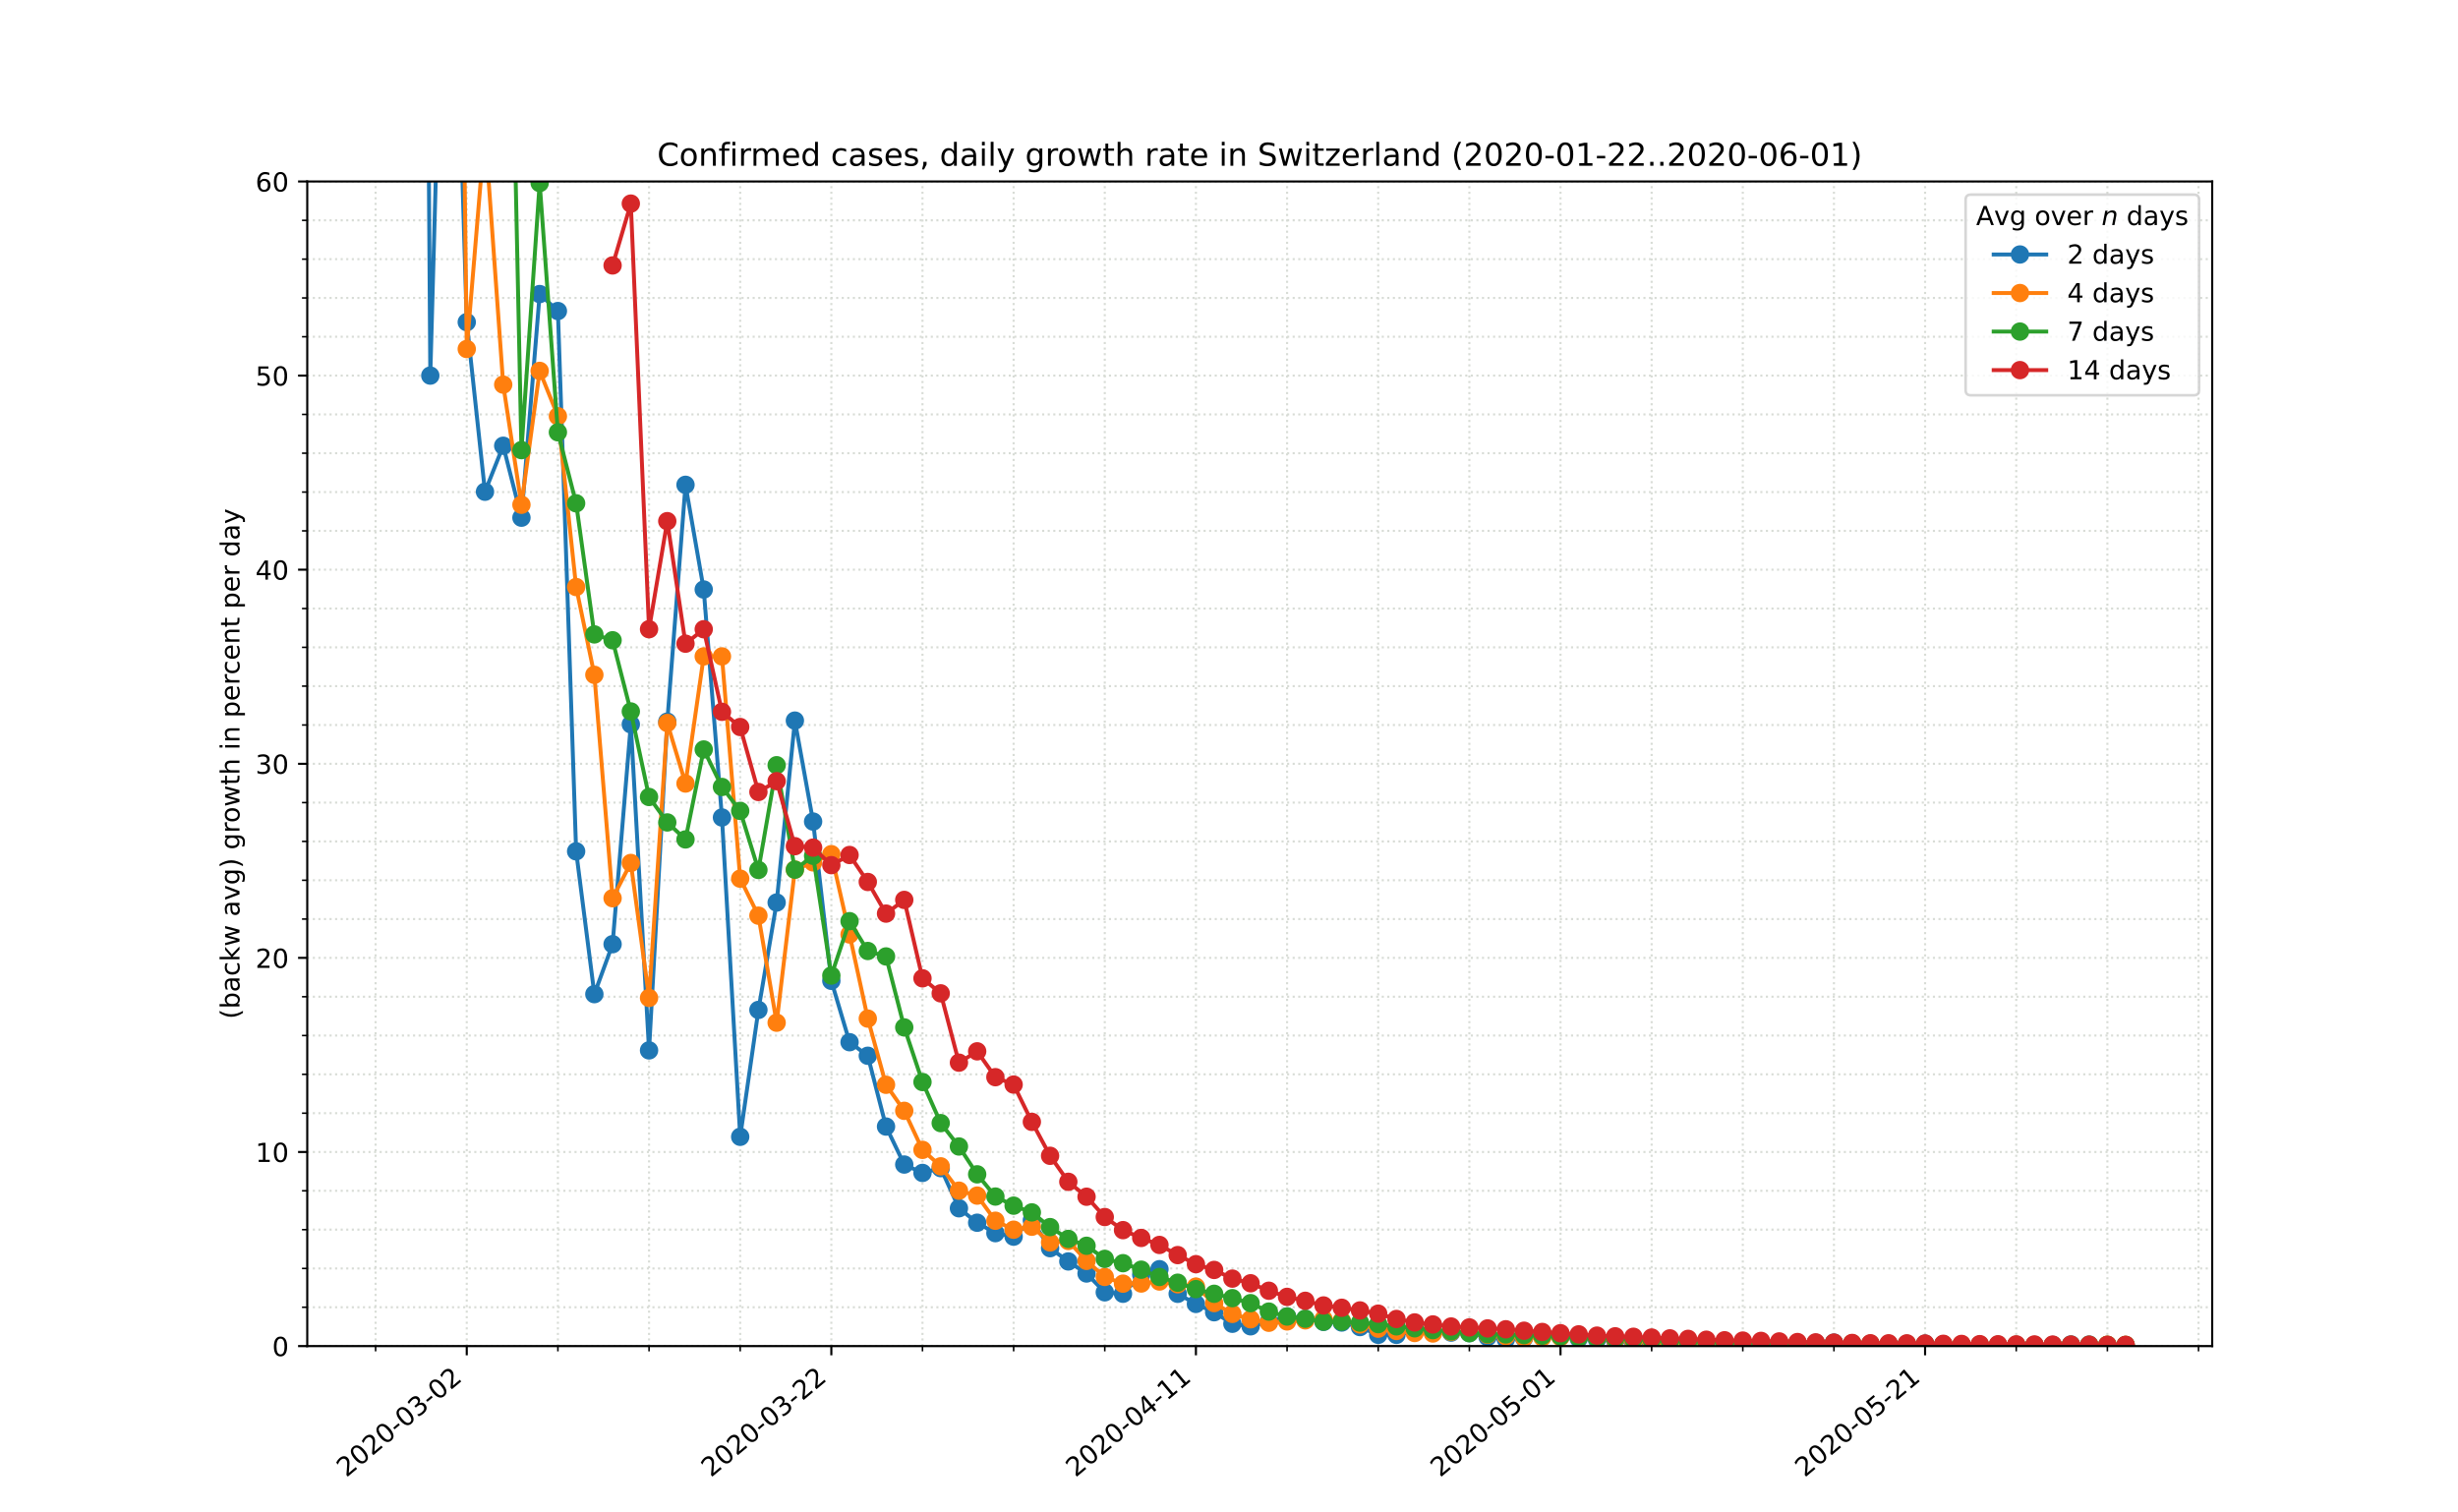<?xml version="1.0" encoding="utf-8" standalone="no"?>
<!DOCTYPE svg PUBLIC "-//W3C//DTD SVG 1.1//EN"
  "http://www.w3.org/Graphics/SVG/1.1/DTD/svg11.dtd">
<!-- Created with matplotlib (https://matplotlib.org/) -->
<svg height="576pt" version="1.1" viewBox="0 0 936 576" width="936pt" xmlns="http://www.w3.org/2000/svg" xmlns:xlink="http://www.w3.org/1999/xlink">
 <defs>
  <style type="text/css">
*{stroke-linecap:butt;stroke-linejoin:round;}
  </style>
 </defs>
 <g id="figure_1">
  <g id="patch_1">
   <path d="M 0 576 
L 936 576 
L 936 0 
L 0 0 
z
" style="fill:#ffffff;"/>
  </g>
  <g id="axes_1">
   <g id="patch_2">
    <path d="M 117 512.64 
L 842.4 512.64 
L 842.4 69.12 
L 117 69.12 
z
" style="fill:#ffffff;"/>
   </g>
   <g id="matplotlib.axis_1">
    <g id="xtick_1">
     <g id="line2d_1">
      <path clip-path="url(#p020115118d)" d="M 177.739 512.64 
L 177.739 69.12 
" style="fill:none;stroke:#d8dcd6;stroke-dasharray:0.8,1.32;stroke-dashoffset:0;stroke-width:0.8;"/>
     </g>
     <g id="line2d_2">
      <defs>
       <path d="M 0 0 
L 0 3.5 
" id="m82a5e29060" style="stroke:#000000;stroke-width:0.8;"/>
      </defs>
      <g>
       <use style="stroke:#000000;stroke-width:0.8;" x="177.739" xlink:href="#m82a5e29060" y="512.64"/>
      </g>
     </g>
     <g id="text_1">
      <!-- 2020-03-02 -->
      <defs>
       <path d="M 19.188 8.297 
L 53.609 8.297 
L 53.609 0 
L 7.328 0 
L 7.328 8.297 
Q 12.938 14.109 22.625 23.891 
Q 32.328 33.688 34.812 36.531 
Q 39.547 41.844 41.422 45.531 
Q 43.312 49.219 43.312 52.781 
Q 43.312 58.594 39.234 62.25 
Q 35.156 65.922 28.609 65.922 
Q 23.969 65.922 18.812 64.312 
Q 13.672 62.703 7.812 59.422 
L 7.812 69.391 
Q 13.766 71.781 18.938 73 
Q 24.125 74.219 28.422 74.219 
Q 39.75 74.219 46.484 68.547 
Q 53.219 62.891 53.219 53.422 
Q 53.219 48.922 51.531 44.891 
Q 49.859 40.875 45.406 35.406 
Q 44.188 33.984 37.641 27.219 
Q 31.109 20.453 19.188 8.297 
z
" id="DejaVuSans-50"/>
       <path d="M 31.781 66.406 
Q 24.172 66.406 20.328 58.906 
Q 16.5 51.422 16.5 36.375 
Q 16.5 21.391 20.328 13.891 
Q 24.172 6.391 31.781 6.391 
Q 39.453 6.391 43.281 13.891 
Q 47.125 21.391 47.125 36.375 
Q 47.125 51.422 43.281 58.906 
Q 39.453 66.406 31.781 66.406 
z
M 31.781 74.219 
Q 44.047 74.219 50.516 64.516 
Q 56.984 54.828 56.984 36.375 
Q 56.984 17.969 50.516 8.266 
Q 44.047 -1.422 31.781 -1.422 
Q 19.531 -1.422 13.062 8.266 
Q 6.594 17.969 6.594 36.375 
Q 6.594 54.828 13.062 64.516 
Q 19.531 74.219 31.781 74.219 
z
" id="DejaVuSans-48"/>
       <path d="M 4.891 31.391 
L 31.203 31.391 
L 31.203 23.391 
L 4.891 23.391 
z
" id="DejaVuSans-45"/>
       <path d="M 40.578 39.312 
Q 47.656 37.797 51.625 33 
Q 55.609 28.219 55.609 21.188 
Q 55.609 10.406 48.188 4.484 
Q 40.766 -1.422 27.094 -1.422 
Q 22.516 -1.422 17.656 -0.516 
Q 12.797 0.391 7.625 2.203 
L 7.625 11.719 
Q 11.719 9.328 16.594 8.109 
Q 21.484 6.891 26.812 6.891 
Q 36.078 6.891 40.938 10.547 
Q 45.797 14.203 45.797 21.188 
Q 45.797 27.641 41.281 31.266 
Q 36.766 34.906 28.719 34.906 
L 20.219 34.906 
L 20.219 43.016 
L 29.109 43.016 
Q 36.375 43.016 40.234 45.922 
Q 44.094 48.828 44.094 54.297 
Q 44.094 59.906 40.109 62.906 
Q 36.141 65.922 28.719 65.922 
Q 24.656 65.922 20.016 65.031 
Q 15.375 64.156 9.812 62.312 
L 9.812 71.094 
Q 15.438 72.656 20.344 73.438 
Q 25.25 74.219 29.594 74.219 
Q 40.828 74.219 47.359 69.109 
Q 53.906 64.016 53.906 55.328 
Q 53.906 49.266 50.438 45.094 
Q 46.969 40.922 40.578 39.312 
z
" id="DejaVuSans-51"/>
      </defs>
      <g transform="translate(131.883 562.817)rotate(-40)scale(0.1 -0.1)">
       <use xlink:href="#DejaVuSans-50"/>
       <use x="63.623" xlink:href="#DejaVuSans-48"/>
       <use x="127.246" xlink:href="#DejaVuSans-50"/>
       <use x="190.869" xlink:href="#DejaVuSans-48"/>
       <use x="254.492" xlink:href="#DejaVuSans-45"/>
       <use x="290.576" xlink:href="#DejaVuSans-48"/>
       <use x="354.199" xlink:href="#DejaVuSans-51"/>
       <use x="417.822" xlink:href="#DejaVuSans-45"/>
       <use x="453.906" xlink:href="#DejaVuSans-48"/>
       <use x="517.529" xlink:href="#DejaVuSans-50"/>
      </g>
     </g>
    </g>
    <g id="xtick_2">
     <g id="line2d_3">
      <path clip-path="url(#p020115118d)" d="M 316.572 512.64 
L 316.572 69.12 
" style="fill:none;stroke:#d8dcd6;stroke-dasharray:0.8,1.32;stroke-dashoffset:0;stroke-width:0.8;"/>
     </g>
     <g id="line2d_4">
      <g>
       <use style="stroke:#000000;stroke-width:0.8;" x="316.572" xlink:href="#m82a5e29060" y="512.64"/>
      </g>
     </g>
     <g id="text_2">
      <!-- 2020-03-22 -->
      <g transform="translate(270.716 562.817)rotate(-40)scale(0.1 -0.1)">
       <use xlink:href="#DejaVuSans-50"/>
       <use x="63.623" xlink:href="#DejaVuSans-48"/>
       <use x="127.246" xlink:href="#DejaVuSans-50"/>
       <use x="190.869" xlink:href="#DejaVuSans-48"/>
       <use x="254.492" xlink:href="#DejaVuSans-45"/>
       <use x="290.576" xlink:href="#DejaVuSans-48"/>
       <use x="354.199" xlink:href="#DejaVuSans-51"/>
       <use x="417.822" xlink:href="#DejaVuSans-45"/>
       <use x="453.906" xlink:href="#DejaVuSans-50"/>
       <use x="517.529" xlink:href="#DejaVuSans-50"/>
      </g>
     </g>
    </g>
    <g id="xtick_3">
     <g id="line2d_5">
      <path clip-path="url(#p020115118d)" d="M 455.404 512.64 
L 455.404 69.12 
" style="fill:none;stroke:#d8dcd6;stroke-dasharray:0.8,1.32;stroke-dashoffset:0;stroke-width:0.8;"/>
     </g>
     <g id="line2d_6">
      <g>
       <use style="stroke:#000000;stroke-width:0.8;" x="455.404" xlink:href="#m82a5e29060" y="512.64"/>
      </g>
     </g>
     <g id="text_3">
      <!-- 2020-04-11 -->
      <defs>
       <path d="M 37.797 64.312 
L 12.891 25.391 
L 37.797 25.391 
z
M 35.203 72.906 
L 47.609 72.906 
L 47.609 25.391 
L 58.016 25.391 
L 58.016 17.188 
L 47.609 17.188 
L 47.609 0 
L 37.797 0 
L 37.797 17.188 
L 4.891 17.188 
L 4.891 26.703 
z
" id="DejaVuSans-52"/>
       <path d="M 12.406 8.297 
L 28.516 8.297 
L 28.516 63.922 
L 10.984 60.406 
L 10.984 69.391 
L 28.422 72.906 
L 38.281 72.906 
L 38.281 8.297 
L 54.391 8.297 
L 54.391 0 
L 12.406 0 
z
" id="DejaVuSans-49"/>
      </defs>
      <g transform="translate(409.548 562.817)rotate(-40)scale(0.1 -0.1)">
       <use xlink:href="#DejaVuSans-50"/>
       <use x="63.623" xlink:href="#DejaVuSans-48"/>
       <use x="127.246" xlink:href="#DejaVuSans-50"/>
       <use x="190.869" xlink:href="#DejaVuSans-48"/>
       <use x="254.492" xlink:href="#DejaVuSans-45"/>
       <use x="290.576" xlink:href="#DejaVuSans-48"/>
       <use x="354.199" xlink:href="#DejaVuSans-52"/>
       <use x="417.822" xlink:href="#DejaVuSans-45"/>
       <use x="453.906" xlink:href="#DejaVuSans-49"/>
       <use x="517.529" xlink:href="#DejaVuSans-49"/>
      </g>
     </g>
    </g>
    <g id="xtick_4">
     <g id="line2d_7">
      <path clip-path="url(#p020115118d)" d="M 594.237 512.64 
L 594.237 69.12 
" style="fill:none;stroke:#d8dcd6;stroke-dasharray:0.8,1.32;stroke-dashoffset:0;stroke-width:0.8;"/>
     </g>
     <g id="line2d_8">
      <g>
       <use style="stroke:#000000;stroke-width:0.8;" x="594.237" xlink:href="#m82a5e29060" y="512.64"/>
      </g>
     </g>
     <g id="text_4">
      <!-- 2020-05-01 -->
      <defs>
       <path d="M 10.797 72.906 
L 49.516 72.906 
L 49.516 64.594 
L 19.828 64.594 
L 19.828 46.734 
Q 21.969 47.469 24.109 47.828 
Q 26.266 48.188 28.422 48.188 
Q 40.625 48.188 47.75 41.5 
Q 54.891 34.812 54.891 23.391 
Q 54.891 11.625 47.562 5.094 
Q 40.234 -1.422 26.906 -1.422 
Q 22.312 -1.422 17.547 -0.641 
Q 12.797 0.141 7.719 1.703 
L 7.719 11.625 
Q 12.109 9.234 16.797 8.062 
Q 21.484 6.891 26.703 6.891 
Q 35.156 6.891 40.078 11.328 
Q 45.016 15.766 45.016 23.391 
Q 45.016 31 40.078 35.438 
Q 35.156 39.891 26.703 39.891 
Q 22.75 39.891 18.812 39.016 
Q 14.891 38.141 10.797 36.281 
z
" id="DejaVuSans-53"/>
      </defs>
      <g transform="translate(548.381 562.817)rotate(-40)scale(0.1 -0.1)">
       <use xlink:href="#DejaVuSans-50"/>
       <use x="63.623" xlink:href="#DejaVuSans-48"/>
       <use x="127.246" xlink:href="#DejaVuSans-50"/>
       <use x="190.869" xlink:href="#DejaVuSans-48"/>
       <use x="254.492" xlink:href="#DejaVuSans-45"/>
       <use x="290.576" xlink:href="#DejaVuSans-48"/>
       <use x="354.199" xlink:href="#DejaVuSans-53"/>
       <use x="417.822" xlink:href="#DejaVuSans-45"/>
       <use x="453.906" xlink:href="#DejaVuSans-48"/>
       <use x="517.529" xlink:href="#DejaVuSans-49"/>
      </g>
     </g>
    </g>
    <g id="xtick_5">
     <g id="line2d_9">
      <path clip-path="url(#p020115118d)" d="M 733.069 512.64 
L 733.069 69.12 
" style="fill:none;stroke:#d8dcd6;stroke-dasharray:0.8,1.32;stroke-dashoffset:0;stroke-width:0.8;"/>
     </g>
     <g id="line2d_10">
      <g>
       <use style="stroke:#000000;stroke-width:0.8;" x="733.069" xlink:href="#m82a5e29060" y="512.64"/>
      </g>
     </g>
     <g id="text_5">
      <!-- 2020-05-21 -->
      <g transform="translate(687.213 562.817)rotate(-40)scale(0.1 -0.1)">
       <use xlink:href="#DejaVuSans-50"/>
       <use x="63.623" xlink:href="#DejaVuSans-48"/>
       <use x="127.246" xlink:href="#DejaVuSans-50"/>
       <use x="190.869" xlink:href="#DejaVuSans-48"/>
       <use x="254.492" xlink:href="#DejaVuSans-45"/>
       <use x="290.576" xlink:href="#DejaVuSans-48"/>
       <use x="354.199" xlink:href="#DejaVuSans-53"/>
       <use x="417.822" xlink:href="#DejaVuSans-45"/>
       <use x="453.906" xlink:href="#DejaVuSans-50"/>
       <use x="517.529" xlink:href="#DejaVuSans-49"/>
      </g>
     </g>
    </g>
    <g id="xtick_6">
     <g id="line2d_11">
      <path clip-path="url(#p020115118d)" d="M 143.031 512.64 
L 143.031 69.12 
" style="fill:none;stroke:#d8dcd6;stroke-dasharray:0.8,1.32;stroke-dashoffset:0;stroke-width:0.8;"/>
     </g>
     <g id="line2d_12">
      <defs>
       <path d="M 0 0 
L 0 2 
" id="mbc81f1b57a" style="stroke:#000000;stroke-width:0.6;"/>
      </defs>
      <g>
       <use style="stroke:#000000;stroke-width:0.6;" x="143.031" xlink:href="#mbc81f1b57a" y="512.64"/>
      </g>
     </g>
    </g>
    <g id="xtick_7">
     <g id="line2d_13">
      <path clip-path="url(#p020115118d)" d="M 212.447 512.64 
L 212.447 69.12 
" style="fill:none;stroke:#d8dcd6;stroke-dasharray:0.8,1.32;stroke-dashoffset:0;stroke-width:0.8;"/>
     </g>
     <g id="line2d_14">
      <g>
       <use style="stroke:#000000;stroke-width:0.6;" x="212.447" xlink:href="#mbc81f1b57a" y="512.64"/>
      </g>
     </g>
    </g>
    <g id="xtick_8">
     <g id="line2d_15">
      <path clip-path="url(#p020115118d)" d="M 247.156 512.64 
L 247.156 69.12 
" style="fill:none;stroke:#d8dcd6;stroke-dasharray:0.8,1.32;stroke-dashoffset:0;stroke-width:0.8;"/>
     </g>
     <g id="line2d_16">
      <g>
       <use style="stroke:#000000;stroke-width:0.6;" x="247.156" xlink:href="#mbc81f1b57a" y="512.64"/>
      </g>
     </g>
    </g>
    <g id="xtick_9">
     <g id="line2d_17">
      <path clip-path="url(#p020115118d)" d="M 281.864 512.64 
L 281.864 69.12 
" style="fill:none;stroke:#d8dcd6;stroke-dasharray:0.8,1.32;stroke-dashoffset:0;stroke-width:0.8;"/>
     </g>
     <g id="line2d_18">
      <g>
       <use style="stroke:#000000;stroke-width:0.6;" x="281.864" xlink:href="#mbc81f1b57a" y="512.64"/>
      </g>
     </g>
    </g>
    <g id="xtick_10">
     <g id="line2d_19">
      <path clip-path="url(#p020115118d)" d="M 351.28 512.64 
L 351.28 69.12 
" style="fill:none;stroke:#d8dcd6;stroke-dasharray:0.8,1.32;stroke-dashoffset:0;stroke-width:0.8;"/>
     </g>
     <g id="line2d_20">
      <g>
       <use style="stroke:#000000;stroke-width:0.6;" x="351.28" xlink:href="#mbc81f1b57a" y="512.64"/>
      </g>
     </g>
    </g>
    <g id="xtick_11">
     <g id="line2d_21">
      <path clip-path="url(#p020115118d)" d="M 385.988 512.64 
L 385.988 69.12 
" style="fill:none;stroke:#d8dcd6;stroke-dasharray:0.8,1.32;stroke-dashoffset:0;stroke-width:0.8;"/>
     </g>
     <g id="line2d_22">
      <g>
       <use style="stroke:#000000;stroke-width:0.6;" x="385.988" xlink:href="#mbc81f1b57a" y="512.64"/>
      </g>
     </g>
    </g>
    <g id="xtick_12">
     <g id="line2d_23">
      <path clip-path="url(#p020115118d)" d="M 420.696 512.64 
L 420.696 69.12 
" style="fill:none;stroke:#d8dcd6;stroke-dasharray:0.8,1.32;stroke-dashoffset:0;stroke-width:0.8;"/>
     </g>
     <g id="line2d_24">
      <g>
       <use style="stroke:#000000;stroke-width:0.6;" x="420.696" xlink:href="#mbc81f1b57a" y="512.64"/>
      </g>
     </g>
    </g>
    <g id="xtick_13">
     <g id="line2d_25">
      <path clip-path="url(#p020115118d)" d="M 490.112 512.64 
L 490.112 69.12 
" style="fill:none;stroke:#d8dcd6;stroke-dasharray:0.8,1.32;stroke-dashoffset:0;stroke-width:0.8;"/>
     </g>
     <g id="line2d_26">
      <g>
       <use style="stroke:#000000;stroke-width:0.6;" x="490.112" xlink:href="#mbc81f1b57a" y="512.64"/>
      </g>
     </g>
    </g>
    <g id="xtick_14">
     <g id="line2d_27">
      <path clip-path="url(#p020115118d)" d="M 524.821 512.64 
L 524.821 69.12 
" style="fill:none;stroke:#d8dcd6;stroke-dasharray:0.8,1.32;stroke-dashoffset:0;stroke-width:0.8;"/>
     </g>
     <g id="line2d_28">
      <g>
       <use style="stroke:#000000;stroke-width:0.6;" x="524.821" xlink:href="#mbc81f1b57a" y="512.64"/>
      </g>
     </g>
    </g>
    <g id="xtick_15">
     <g id="line2d_29">
      <path clip-path="url(#p020115118d)" d="M 559.529 512.64 
L 559.529 69.12 
" style="fill:none;stroke:#d8dcd6;stroke-dasharray:0.8,1.32;stroke-dashoffset:0;stroke-width:0.8;"/>
     </g>
     <g id="line2d_30">
      <g>
       <use style="stroke:#000000;stroke-width:0.6;" x="559.529" xlink:href="#mbc81f1b57a" y="512.64"/>
      </g>
     </g>
    </g>
    <g id="xtick_16">
     <g id="line2d_31">
      <path clip-path="url(#p020115118d)" d="M 628.945 512.64 
L 628.945 69.12 
" style="fill:none;stroke:#d8dcd6;stroke-dasharray:0.8,1.32;stroke-dashoffset:0;stroke-width:0.8;"/>
     </g>
     <g id="line2d_32">
      <g>
       <use style="stroke:#000000;stroke-width:0.6;" x="628.945" xlink:href="#mbc81f1b57a" y="512.64"/>
      </g>
     </g>
    </g>
    <g id="xtick_17">
     <g id="line2d_33">
      <path clip-path="url(#p020115118d)" d="M 663.653 512.64 
L 663.653 69.12 
" style="fill:none;stroke:#d8dcd6;stroke-dasharray:0.8,1.32;stroke-dashoffset:0;stroke-width:0.8;"/>
     </g>
     <g id="line2d_34">
      <g>
       <use style="stroke:#000000;stroke-width:0.6;" x="663.653" xlink:href="#mbc81f1b57a" y="512.64"/>
      </g>
     </g>
    </g>
    <g id="xtick_18">
     <g id="line2d_35">
      <path clip-path="url(#p020115118d)" d="M 698.361 512.64 
L 698.361 69.12 
" style="fill:none;stroke:#d8dcd6;stroke-dasharray:0.8,1.32;stroke-dashoffset:0;stroke-width:0.8;"/>
     </g>
     <g id="line2d_36">
      <g>
       <use style="stroke:#000000;stroke-width:0.6;" x="698.361" xlink:href="#mbc81f1b57a" y="512.64"/>
      </g>
     </g>
    </g>
    <g id="xtick_19">
     <g id="line2d_37">
      <path clip-path="url(#p020115118d)" d="M 767.778 512.64 
L 767.778 69.12 
" style="fill:none;stroke:#d8dcd6;stroke-dasharray:0.8,1.32;stroke-dashoffset:0;stroke-width:0.8;"/>
     </g>
     <g id="line2d_38">
      <g>
       <use style="stroke:#000000;stroke-width:0.6;" x="767.778" xlink:href="#mbc81f1b57a" y="512.64"/>
      </g>
     </g>
    </g>
    <g id="xtick_20">
     <g id="line2d_39">
      <path clip-path="url(#p020115118d)" d="M 802.486 512.64 
L 802.486 69.12 
" style="fill:none;stroke:#d8dcd6;stroke-dasharray:0.8,1.32;stroke-dashoffset:0;stroke-width:0.8;"/>
     </g>
     <g id="line2d_40">
      <g>
       <use style="stroke:#000000;stroke-width:0.6;" x="802.486" xlink:href="#mbc81f1b57a" y="512.64"/>
      </g>
     </g>
    </g>
    <g id="xtick_21">
     <g id="line2d_41">
      <path clip-path="url(#p020115118d)" d="M 837.194 512.64 
L 837.194 69.12 
" style="fill:none;stroke:#d8dcd6;stroke-dasharray:0.8,1.32;stroke-dashoffset:0;stroke-width:0.8;"/>
     </g>
     <g id="line2d_42">
      <g>
       <use style="stroke:#000000;stroke-width:0.6;" x="837.194" xlink:href="#mbc81f1b57a" y="512.64"/>
      </g>
     </g>
    </g>
   </g>
   <g id="matplotlib.axis_2">
    <g id="ytick_1">
     <g id="line2d_43">
      <path clip-path="url(#p020115118d)" d="M 117 512.64 
L 842.4 512.64 
" style="fill:none;stroke:#d8dcd6;stroke-dasharray:0.8,1.32;stroke-dashoffset:0;stroke-width:0.8;"/>
     </g>
     <g id="line2d_44">
      <defs>
       <path d="M 0 0 
L -3.5 0 
" id="m0b9d3c166b" style="stroke:#000000;stroke-width:0.8;"/>
      </defs>
      <g>
       <use style="stroke:#000000;stroke-width:0.8;" x="117" xlink:href="#m0b9d3c166b" y="512.64"/>
      </g>
     </g>
     <g id="text_6">
      <!-- 0 -->
      <g transform="translate(103.638 516.439)scale(0.1 -0.1)">
       <use xlink:href="#DejaVuSans-48"/>
      </g>
     </g>
    </g>
    <g id="ytick_2">
     <g id="line2d_45">
      <path clip-path="url(#p020115118d)" d="M 117 438.72 
L 842.4 438.72 
" style="fill:none;stroke:#d8dcd6;stroke-dasharray:0.8,1.32;stroke-dashoffset:0;stroke-width:0.8;"/>
     </g>
     <g id="line2d_46">
      <g>
       <use style="stroke:#000000;stroke-width:0.8;" x="117" xlink:href="#m0b9d3c166b" y="438.72"/>
      </g>
     </g>
     <g id="text_7">
      <!-- 10 -->
      <g transform="translate(97.275 442.519)scale(0.1 -0.1)">
       <use xlink:href="#DejaVuSans-49"/>
       <use x="63.623" xlink:href="#DejaVuSans-48"/>
      </g>
     </g>
    </g>
    <g id="ytick_3">
     <g id="line2d_47">
      <path clip-path="url(#p020115118d)" d="M 117 364.8 
L 842.4 364.8 
" style="fill:none;stroke:#d8dcd6;stroke-dasharray:0.8,1.32;stroke-dashoffset:0;stroke-width:0.8;"/>
     </g>
     <g id="line2d_48">
      <g>
       <use style="stroke:#000000;stroke-width:0.8;" x="117" xlink:href="#m0b9d3c166b" y="364.8"/>
      </g>
     </g>
     <g id="text_8">
      <!-- 20 -->
      <g transform="translate(97.275 368.599)scale(0.1 -0.1)">
       <use xlink:href="#DejaVuSans-50"/>
       <use x="63.623" xlink:href="#DejaVuSans-48"/>
      </g>
     </g>
    </g>
    <g id="ytick_4">
     <g id="line2d_49">
      <path clip-path="url(#p020115118d)" d="M 117 290.88 
L 842.4 290.88 
" style="fill:none;stroke:#d8dcd6;stroke-dasharray:0.8,1.32;stroke-dashoffset:0;stroke-width:0.8;"/>
     </g>
     <g id="line2d_50">
      <g>
       <use style="stroke:#000000;stroke-width:0.8;" x="117" xlink:href="#m0b9d3c166b" y="290.88"/>
      </g>
     </g>
     <g id="text_9">
      <!-- 30 -->
      <g transform="translate(97.275 294.679)scale(0.1 -0.1)">
       <use xlink:href="#DejaVuSans-51"/>
       <use x="63.623" xlink:href="#DejaVuSans-48"/>
      </g>
     </g>
    </g>
    <g id="ytick_5">
     <g id="line2d_51">
      <path clip-path="url(#p020115118d)" d="M 117 216.96 
L 842.4 216.96 
" style="fill:none;stroke:#d8dcd6;stroke-dasharray:0.8,1.32;stroke-dashoffset:0;stroke-width:0.8;"/>
     </g>
     <g id="line2d_52">
      <g>
       <use style="stroke:#000000;stroke-width:0.8;" x="117" xlink:href="#m0b9d3c166b" y="216.96"/>
      </g>
     </g>
     <g id="text_10">
      <!-- 40 -->
      <g transform="translate(97.275 220.759)scale(0.1 -0.1)">
       <use xlink:href="#DejaVuSans-52"/>
       <use x="63.623" xlink:href="#DejaVuSans-48"/>
      </g>
     </g>
    </g>
    <g id="ytick_6">
     <g id="line2d_53">
      <path clip-path="url(#p020115118d)" d="M 117 143.04 
L 842.4 143.04 
" style="fill:none;stroke:#d8dcd6;stroke-dasharray:0.8,1.32;stroke-dashoffset:0;stroke-width:0.8;"/>
     </g>
     <g id="line2d_54">
      <g>
       <use style="stroke:#000000;stroke-width:0.8;" x="117" xlink:href="#m0b9d3c166b" y="143.04"/>
      </g>
     </g>
     <g id="text_11">
      <!-- 50 -->
      <g transform="translate(97.275 146.839)scale(0.1 -0.1)">
       <use xlink:href="#DejaVuSans-53"/>
       <use x="63.623" xlink:href="#DejaVuSans-48"/>
      </g>
     </g>
    </g>
    <g id="ytick_7">
     <g id="line2d_55">
      <path clip-path="url(#p020115118d)" d="M 117 69.12 
L 842.4 69.12 
" style="fill:none;stroke:#d8dcd6;stroke-dasharray:0.8,1.32;stroke-dashoffset:0;stroke-width:0.8;"/>
     </g>
     <g id="line2d_56">
      <g>
       <use style="stroke:#000000;stroke-width:0.8;" x="117" xlink:href="#m0b9d3c166b" y="69.12"/>
      </g>
     </g>
     <g id="text_12">
      <!-- 60 -->
      <defs>
       <path d="M 33.016 40.375 
Q 26.375 40.375 22.484 35.828 
Q 18.609 31.297 18.609 23.391 
Q 18.609 15.531 22.484 10.953 
Q 26.375 6.391 33.016 6.391 
Q 39.656 6.391 43.531 10.953 
Q 47.406 15.531 47.406 23.391 
Q 47.406 31.297 43.531 35.828 
Q 39.656 40.375 33.016 40.375 
z
M 52.594 71.297 
L 52.594 62.312 
Q 48.875 64.062 45.094 64.984 
Q 41.312 65.922 37.594 65.922 
Q 27.828 65.922 22.672 59.328 
Q 17.531 52.734 16.797 39.406 
Q 19.672 43.656 24.016 45.922 
Q 28.375 48.188 33.594 48.188 
Q 44.578 48.188 50.953 41.516 
Q 57.328 34.859 57.328 23.391 
Q 57.328 12.156 50.688 5.359 
Q 44.047 -1.422 33.016 -1.422 
Q 20.359 -1.422 13.672 8.266 
Q 6.984 17.969 6.984 36.375 
Q 6.984 53.656 15.188 63.938 
Q 23.391 74.219 37.203 74.219 
Q 40.922 74.219 44.703 73.484 
Q 48.484 72.75 52.594 71.297 
z
" id="DejaVuSans-54"/>
      </defs>
      <g transform="translate(97.275 72.919)scale(0.1 -0.1)">
       <use xlink:href="#DejaVuSans-54"/>
       <use x="63.623" xlink:href="#DejaVuSans-48"/>
      </g>
     </g>
    </g>
    <g id="ytick_8">
     <g id="line2d_57">
      <path clip-path="url(#p020115118d)" d="M 117 497.856 
L 842.4 497.856 
" style="fill:none;stroke:#d8dcd6;stroke-dasharray:0.8,1.32;stroke-dashoffset:0;stroke-width:0.8;"/>
     </g>
     <g id="line2d_58">
      <defs>
       <path d="M 0 0 
L -2 0 
" id="m887fd827c3" style="stroke:#000000;stroke-width:0.6;"/>
      </defs>
      <g>
       <use style="stroke:#000000;stroke-width:0.6;" x="117" xlink:href="#m887fd827c3" y="497.856"/>
      </g>
     </g>
    </g>
    <g id="ytick_9">
     <g id="line2d_59">
      <path clip-path="url(#p020115118d)" d="M 117 483.072 
L 842.4 483.072 
" style="fill:none;stroke:#d8dcd6;stroke-dasharray:0.8,1.32;stroke-dashoffset:0;stroke-width:0.8;"/>
     </g>
     <g id="line2d_60">
      <g>
       <use style="stroke:#000000;stroke-width:0.6;" x="117" xlink:href="#m887fd827c3" y="483.072"/>
      </g>
     </g>
    </g>
    <g id="ytick_10">
     <g id="line2d_61">
      <path clip-path="url(#p020115118d)" d="M 117 468.288 
L 842.4 468.288 
" style="fill:none;stroke:#d8dcd6;stroke-dasharray:0.8,1.32;stroke-dashoffset:0;stroke-width:0.8;"/>
     </g>
     <g id="line2d_62">
      <g>
       <use style="stroke:#000000;stroke-width:0.6;" x="117" xlink:href="#m887fd827c3" y="468.288"/>
      </g>
     </g>
    </g>
    <g id="ytick_11">
     <g id="line2d_63">
      <path clip-path="url(#p020115118d)" d="M 117 453.504 
L 842.4 453.504 
" style="fill:none;stroke:#d8dcd6;stroke-dasharray:0.8,1.32;stroke-dashoffset:0;stroke-width:0.8;"/>
     </g>
     <g id="line2d_64">
      <g>
       <use style="stroke:#000000;stroke-width:0.6;" x="117" xlink:href="#m887fd827c3" y="453.504"/>
      </g>
     </g>
    </g>
    <g id="ytick_12">
     <g id="line2d_65">
      <path clip-path="url(#p020115118d)" d="M 117 423.936 
L 842.4 423.936 
" style="fill:none;stroke:#d8dcd6;stroke-dasharray:0.8,1.32;stroke-dashoffset:0;stroke-width:0.8;"/>
     </g>
     <g id="line2d_66">
      <g>
       <use style="stroke:#000000;stroke-width:0.6;" x="117" xlink:href="#m887fd827c3" y="423.936"/>
      </g>
     </g>
    </g>
    <g id="ytick_13">
     <g id="line2d_67">
      <path clip-path="url(#p020115118d)" d="M 117 409.152 
L 842.4 409.152 
" style="fill:none;stroke:#d8dcd6;stroke-dasharray:0.8,1.32;stroke-dashoffset:0;stroke-width:0.8;"/>
     </g>
     <g id="line2d_68">
      <g>
       <use style="stroke:#000000;stroke-width:0.6;" x="117" xlink:href="#m887fd827c3" y="409.152"/>
      </g>
     </g>
    </g>
    <g id="ytick_14">
     <g id="line2d_69">
      <path clip-path="url(#p020115118d)" d="M 117 394.368 
L 842.4 394.368 
" style="fill:none;stroke:#d8dcd6;stroke-dasharray:0.8,1.32;stroke-dashoffset:0;stroke-width:0.8;"/>
     </g>
     <g id="line2d_70">
      <g>
       <use style="stroke:#000000;stroke-width:0.6;" x="117" xlink:href="#m887fd827c3" y="394.368"/>
      </g>
     </g>
    </g>
    <g id="ytick_15">
     <g id="line2d_71">
      <path clip-path="url(#p020115118d)" d="M 117 379.584 
L 842.4 379.584 
" style="fill:none;stroke:#d8dcd6;stroke-dasharray:0.8,1.32;stroke-dashoffset:0;stroke-width:0.8;"/>
     </g>
     <g id="line2d_72">
      <g>
       <use style="stroke:#000000;stroke-width:0.6;" x="117" xlink:href="#m887fd827c3" y="379.584"/>
      </g>
     </g>
    </g>
    <g id="ytick_16">
     <g id="line2d_73">
      <path clip-path="url(#p020115118d)" d="M 117 350.016 
L 842.4 350.016 
" style="fill:none;stroke:#d8dcd6;stroke-dasharray:0.8,1.32;stroke-dashoffset:0;stroke-width:0.8;"/>
     </g>
     <g id="line2d_74">
      <g>
       <use style="stroke:#000000;stroke-width:0.6;" x="117" xlink:href="#m887fd827c3" y="350.016"/>
      </g>
     </g>
    </g>
    <g id="ytick_17">
     <g id="line2d_75">
      <path clip-path="url(#p020115118d)" d="M 117 335.232 
L 842.4 335.232 
" style="fill:none;stroke:#d8dcd6;stroke-dasharray:0.8,1.32;stroke-dashoffset:0;stroke-width:0.8;"/>
     </g>
     <g id="line2d_76">
      <g>
       <use style="stroke:#000000;stroke-width:0.6;" x="117" xlink:href="#m887fd827c3" y="335.232"/>
      </g>
     </g>
    </g>
    <g id="ytick_18">
     <g id="line2d_77">
      <path clip-path="url(#p020115118d)" d="M 117 320.448 
L 842.4 320.448 
" style="fill:none;stroke:#d8dcd6;stroke-dasharray:0.8,1.32;stroke-dashoffset:0;stroke-width:0.8;"/>
     </g>
     <g id="line2d_78">
      <g>
       <use style="stroke:#000000;stroke-width:0.6;" x="117" xlink:href="#m887fd827c3" y="320.448"/>
      </g>
     </g>
    </g>
    <g id="ytick_19">
     <g id="line2d_79">
      <path clip-path="url(#p020115118d)" d="M 117 305.664 
L 842.4 305.664 
" style="fill:none;stroke:#d8dcd6;stroke-dasharray:0.8,1.32;stroke-dashoffset:0;stroke-width:0.8;"/>
     </g>
     <g id="line2d_80">
      <g>
       <use style="stroke:#000000;stroke-width:0.6;" x="117" xlink:href="#m887fd827c3" y="305.664"/>
      </g>
     </g>
    </g>
    <g id="ytick_20">
     <g id="line2d_81">
      <path clip-path="url(#p020115118d)" d="M 117 276.096 
L 842.4 276.096 
" style="fill:none;stroke:#d8dcd6;stroke-dasharray:0.8,1.32;stroke-dashoffset:0;stroke-width:0.8;"/>
     </g>
     <g id="line2d_82">
      <g>
       <use style="stroke:#000000;stroke-width:0.6;" x="117" xlink:href="#m887fd827c3" y="276.096"/>
      </g>
     </g>
    </g>
    <g id="ytick_21">
     <g id="line2d_83">
      <path clip-path="url(#p020115118d)" d="M 117 261.312 
L 842.4 261.312 
" style="fill:none;stroke:#d8dcd6;stroke-dasharray:0.8,1.32;stroke-dashoffset:0;stroke-width:0.8;"/>
     </g>
     <g id="line2d_84">
      <g>
       <use style="stroke:#000000;stroke-width:0.6;" x="117" xlink:href="#m887fd827c3" y="261.312"/>
      </g>
     </g>
    </g>
    <g id="ytick_22">
     <g id="line2d_85">
      <path clip-path="url(#p020115118d)" d="M 117 246.528 
L 842.4 246.528 
" style="fill:none;stroke:#d8dcd6;stroke-dasharray:0.8,1.32;stroke-dashoffset:0;stroke-width:0.8;"/>
     </g>
     <g id="line2d_86">
      <g>
       <use style="stroke:#000000;stroke-width:0.6;" x="117" xlink:href="#m887fd827c3" y="246.528"/>
      </g>
     </g>
    </g>
    <g id="ytick_23">
     <g id="line2d_87">
      <path clip-path="url(#p020115118d)" d="M 117 231.744 
L 842.4 231.744 
" style="fill:none;stroke:#d8dcd6;stroke-dasharray:0.8,1.32;stroke-dashoffset:0;stroke-width:0.8;"/>
     </g>
     <g id="line2d_88">
      <g>
       <use style="stroke:#000000;stroke-width:0.6;" x="117" xlink:href="#m887fd827c3" y="231.744"/>
      </g>
     </g>
    </g>
    <g id="ytick_24">
     <g id="line2d_89">
      <path clip-path="url(#p020115118d)" d="M 117 202.176 
L 842.4 202.176 
" style="fill:none;stroke:#d8dcd6;stroke-dasharray:0.8,1.32;stroke-dashoffset:0;stroke-width:0.8;"/>
     </g>
     <g id="line2d_90">
      <g>
       <use style="stroke:#000000;stroke-width:0.6;" x="117" xlink:href="#m887fd827c3" y="202.176"/>
      </g>
     </g>
    </g>
    <g id="ytick_25">
     <g id="line2d_91">
      <path clip-path="url(#p020115118d)" d="M 117 187.392 
L 842.4 187.392 
" style="fill:none;stroke:#d8dcd6;stroke-dasharray:0.8,1.32;stroke-dashoffset:0;stroke-width:0.8;"/>
     </g>
     <g id="line2d_92">
      <g>
       <use style="stroke:#000000;stroke-width:0.6;" x="117" xlink:href="#m887fd827c3" y="187.392"/>
      </g>
     </g>
    </g>
    <g id="ytick_26">
     <g id="line2d_93">
      <path clip-path="url(#p020115118d)" d="M 117 172.608 
L 842.4 172.608 
" style="fill:none;stroke:#d8dcd6;stroke-dasharray:0.8,1.32;stroke-dashoffset:0;stroke-width:0.8;"/>
     </g>
     <g id="line2d_94">
      <g>
       <use style="stroke:#000000;stroke-width:0.6;" x="117" xlink:href="#m887fd827c3" y="172.608"/>
      </g>
     </g>
    </g>
    <g id="ytick_27">
     <g id="line2d_95">
      <path clip-path="url(#p020115118d)" d="M 117 157.824 
L 842.4 157.824 
" style="fill:none;stroke:#d8dcd6;stroke-dasharray:0.8,1.32;stroke-dashoffset:0;stroke-width:0.8;"/>
     </g>
     <g id="line2d_96">
      <g>
       <use style="stroke:#000000;stroke-width:0.6;" x="117" xlink:href="#m887fd827c3" y="157.824"/>
      </g>
     </g>
    </g>
    <g id="ytick_28">
     <g id="line2d_97">
      <path clip-path="url(#p020115118d)" d="M 117 128.256 
L 842.4 128.256 
" style="fill:none;stroke:#d8dcd6;stroke-dasharray:0.8,1.32;stroke-dashoffset:0;stroke-width:0.8;"/>
     </g>
     <g id="line2d_98">
      <g>
       <use style="stroke:#000000;stroke-width:0.6;" x="117" xlink:href="#m887fd827c3" y="128.256"/>
      </g>
     </g>
    </g>
    <g id="ytick_29">
     <g id="line2d_99">
      <path clip-path="url(#p020115118d)" d="M 117 113.472 
L 842.4 113.472 
" style="fill:none;stroke:#d8dcd6;stroke-dasharray:0.8,1.32;stroke-dashoffset:0;stroke-width:0.8;"/>
     </g>
     <g id="line2d_100">
      <g>
       <use style="stroke:#000000;stroke-width:0.6;" x="117" xlink:href="#m887fd827c3" y="113.472"/>
      </g>
     </g>
    </g>
    <g id="ytick_30">
     <g id="line2d_101">
      <path clip-path="url(#p020115118d)" d="M 117 98.688 
L 842.4 98.688 
" style="fill:none;stroke:#d8dcd6;stroke-dasharray:0.8,1.32;stroke-dashoffset:0;stroke-width:0.8;"/>
     </g>
     <g id="line2d_102">
      <g>
       <use style="stroke:#000000;stroke-width:0.6;" x="117" xlink:href="#m887fd827c3" y="98.688"/>
      </g>
     </g>
    </g>
    <g id="ytick_31">
     <g id="line2d_103">
      <path clip-path="url(#p020115118d)" d="M 117 83.904 
L 842.4 83.904 
" style="fill:none;stroke:#d8dcd6;stroke-dasharray:0.8,1.32;stroke-dashoffset:0;stroke-width:0.8;"/>
     </g>
     <g id="line2d_104">
      <g>
       <use style="stroke:#000000;stroke-width:0.6;" x="117" xlink:href="#m887fd827c3" y="83.904"/>
      </g>
     </g>
    </g>
    <g id="text_13">
     <!-- (backw avg) growth in percent per day -->
     <defs>
      <path d="M 31 75.875 
Q 24.469 64.656 21.281 53.656 
Q 18.109 42.672 18.109 31.391 
Q 18.109 20.125 21.312 9.062 
Q 24.516 -2 31 -13.188 
L 23.188 -13.188 
Q 15.875 -1.703 12.234 9.375 
Q 8.594 20.453 8.594 31.391 
Q 8.594 42.281 12.203 53.312 
Q 15.828 64.359 23.188 75.875 
z
" id="DejaVuSans-40"/>
      <path d="M 48.688 27.297 
Q 48.688 37.203 44.609 42.844 
Q 40.531 48.484 33.406 48.484 
Q 26.266 48.484 22.188 42.844 
Q 18.109 37.203 18.109 27.297 
Q 18.109 17.391 22.188 11.75 
Q 26.266 6.109 33.406 6.109 
Q 40.531 6.109 44.609 11.75 
Q 48.688 17.391 48.688 27.297 
z
M 18.109 46.391 
Q 20.953 51.266 25.266 53.625 
Q 29.594 56 35.594 56 
Q 45.562 56 51.781 48.094 
Q 58.016 40.188 58.016 27.297 
Q 58.016 14.406 51.781 6.484 
Q 45.562 -1.422 35.594 -1.422 
Q 29.594 -1.422 25.266 0.953 
Q 20.953 3.328 18.109 8.203 
L 18.109 0 
L 9.078 0 
L 9.078 75.984 
L 18.109 75.984 
z
" id="DejaVuSans-98"/>
      <path d="M 34.281 27.484 
Q 23.391 27.484 19.188 25 
Q 14.984 22.516 14.984 16.5 
Q 14.984 11.719 18.141 8.906 
Q 21.297 6.109 26.703 6.109 
Q 34.188 6.109 38.703 11.406 
Q 43.219 16.703 43.219 25.484 
L 43.219 27.484 
z
M 52.203 31.203 
L 52.203 0 
L 43.219 0 
L 43.219 8.297 
Q 40.141 3.328 35.547 0.953 
Q 30.953 -1.422 24.312 -1.422 
Q 15.922 -1.422 10.953 3.297 
Q 6 8.016 6 15.922 
Q 6 25.141 12.172 29.828 
Q 18.359 34.516 30.609 34.516 
L 43.219 34.516 
L 43.219 35.406 
Q 43.219 41.609 39.141 45 
Q 35.062 48.391 27.688 48.391 
Q 23 48.391 18.547 47.266 
Q 14.109 46.141 10.016 43.891 
L 10.016 52.203 
Q 14.938 54.109 19.578 55.047 
Q 24.219 56 28.609 56 
Q 40.484 56 46.344 49.844 
Q 52.203 43.703 52.203 31.203 
z
" id="DejaVuSans-97"/>
      <path d="M 48.781 52.594 
L 48.781 44.188 
Q 44.969 46.297 41.141 47.344 
Q 37.312 48.391 33.406 48.391 
Q 24.656 48.391 19.812 42.844 
Q 14.984 37.312 14.984 27.297 
Q 14.984 17.281 19.812 11.734 
Q 24.656 6.203 33.406 6.203 
Q 37.312 6.203 41.141 7.25 
Q 44.969 8.297 48.781 10.406 
L 48.781 2.094 
Q 45.016 0.344 40.984 -0.531 
Q 36.969 -1.422 32.422 -1.422 
Q 20.062 -1.422 12.781 6.344 
Q 5.516 14.109 5.516 27.297 
Q 5.516 40.672 12.859 48.328 
Q 20.219 56 33.016 56 
Q 37.156 56 41.109 55.141 
Q 45.062 54.297 48.781 52.594 
z
" id="DejaVuSans-99"/>
      <path d="M 9.078 75.984 
L 18.109 75.984 
L 18.109 31.109 
L 44.922 54.688 
L 56.391 54.688 
L 27.391 29.109 
L 57.625 0 
L 45.906 0 
L 18.109 26.703 
L 18.109 0 
L 9.078 0 
z
" id="DejaVuSans-107"/>
      <path d="M 4.203 54.688 
L 13.188 54.688 
L 24.422 12.016 
L 35.594 54.688 
L 46.188 54.688 
L 57.422 12.016 
L 68.609 54.688 
L 77.594 54.688 
L 63.281 0 
L 52.688 0 
L 40.922 44.828 
L 29.109 0 
L 18.5 0 
z
" id="DejaVuSans-119"/>
      <path id="DejaVuSans-32"/>
      <path d="M 2.984 54.688 
L 12.5 54.688 
L 29.594 8.797 
L 46.688 54.688 
L 56.203 54.688 
L 35.688 0 
L 23.484 0 
z
" id="DejaVuSans-118"/>
      <path d="M 45.406 27.984 
Q 45.406 37.75 41.375 43.109 
Q 37.359 48.484 30.078 48.484 
Q 22.859 48.484 18.828 43.109 
Q 14.797 37.75 14.797 27.984 
Q 14.797 18.266 18.828 12.891 
Q 22.859 7.516 30.078 7.516 
Q 37.359 7.516 41.375 12.891 
Q 45.406 18.266 45.406 27.984 
z
M 54.391 6.781 
Q 54.391 -7.172 48.188 -13.984 
Q 42 -20.797 29.203 -20.797 
Q 24.469 -20.797 20.266 -20.094 
Q 16.062 -19.391 12.109 -17.922 
L 12.109 -9.188 
Q 16.062 -11.328 19.922 -12.344 
Q 23.781 -13.375 27.781 -13.375 
Q 36.625 -13.375 41.016 -8.766 
Q 45.406 -4.156 45.406 5.172 
L 45.406 9.625 
Q 42.625 4.781 38.281 2.391 
Q 33.938 0 27.875 0 
Q 17.828 0 11.672 7.656 
Q 5.516 15.328 5.516 27.984 
Q 5.516 40.672 11.672 48.328 
Q 17.828 56 27.875 56 
Q 33.938 56 38.281 53.609 
Q 42.625 51.219 45.406 46.391 
L 45.406 54.688 
L 54.391 54.688 
z
" id="DejaVuSans-103"/>
      <path d="M 8.016 75.875 
L 15.828 75.875 
Q 23.141 64.359 26.781 53.312 
Q 30.422 42.281 30.422 31.391 
Q 30.422 20.453 26.781 9.375 
Q 23.141 -1.703 15.828 -13.188 
L 8.016 -13.188 
Q 14.5 -2 17.703 9.062 
Q 20.906 20.125 20.906 31.391 
Q 20.906 42.672 17.703 53.656 
Q 14.5 64.656 8.016 75.875 
z
" id="DejaVuSans-41"/>
      <path d="M 41.109 46.297 
Q 39.594 47.172 37.812 47.578 
Q 36.031 48 33.891 48 
Q 26.266 48 22.188 43.047 
Q 18.109 38.094 18.109 28.812 
L 18.109 0 
L 9.078 0 
L 9.078 54.688 
L 18.109 54.688 
L 18.109 46.188 
Q 20.953 51.172 25.484 53.578 
Q 30.031 56 36.531 56 
Q 37.453 56 38.578 55.875 
Q 39.703 55.766 41.062 55.516 
z
" id="DejaVuSans-114"/>
      <path d="M 30.609 48.391 
Q 23.391 48.391 19.188 42.75 
Q 14.984 37.109 14.984 27.297 
Q 14.984 17.484 19.156 11.844 
Q 23.344 6.203 30.609 6.203 
Q 37.797 6.203 41.984 11.859 
Q 46.188 17.531 46.188 27.297 
Q 46.188 37.016 41.984 42.703 
Q 37.797 48.391 30.609 48.391 
z
M 30.609 56 
Q 42.328 56 49.016 48.375 
Q 55.719 40.766 55.719 27.297 
Q 55.719 13.875 49.016 6.219 
Q 42.328 -1.422 30.609 -1.422 
Q 18.844 -1.422 12.172 6.219 
Q 5.516 13.875 5.516 27.297 
Q 5.516 40.766 12.172 48.375 
Q 18.844 56 30.609 56 
z
" id="DejaVuSans-111"/>
      <path d="M 18.312 70.219 
L 18.312 54.688 
L 36.812 54.688 
L 36.812 47.703 
L 18.312 47.703 
L 18.312 18.016 
Q 18.312 11.328 20.141 9.422 
Q 21.969 7.516 27.594 7.516 
L 36.812 7.516 
L 36.812 0 
L 27.594 0 
Q 17.188 0 13.234 3.875 
Q 9.281 7.766 9.281 18.016 
L 9.281 47.703 
L 2.688 47.703 
L 2.688 54.688 
L 9.281 54.688 
L 9.281 70.219 
z
" id="DejaVuSans-116"/>
      <path d="M 54.891 33.016 
L 54.891 0 
L 45.906 0 
L 45.906 32.719 
Q 45.906 40.484 42.875 44.328 
Q 39.844 48.188 33.797 48.188 
Q 26.516 48.188 22.312 43.547 
Q 18.109 38.922 18.109 30.906 
L 18.109 0 
L 9.078 0 
L 9.078 75.984 
L 18.109 75.984 
L 18.109 46.188 
Q 21.344 51.125 25.703 53.562 
Q 30.078 56 35.797 56 
Q 45.219 56 50.047 50.172 
Q 54.891 44.344 54.891 33.016 
z
" id="DejaVuSans-104"/>
      <path d="M 9.422 54.688 
L 18.406 54.688 
L 18.406 0 
L 9.422 0 
z
M 9.422 75.984 
L 18.406 75.984 
L 18.406 64.594 
L 9.422 64.594 
z
" id="DejaVuSans-105"/>
      <path d="M 54.891 33.016 
L 54.891 0 
L 45.906 0 
L 45.906 32.719 
Q 45.906 40.484 42.875 44.328 
Q 39.844 48.188 33.797 48.188 
Q 26.516 48.188 22.312 43.547 
Q 18.109 38.922 18.109 30.906 
L 18.109 0 
L 9.078 0 
L 9.078 54.688 
L 18.109 54.688 
L 18.109 46.188 
Q 21.344 51.125 25.703 53.562 
Q 30.078 56 35.797 56 
Q 45.219 56 50.047 50.172 
Q 54.891 44.344 54.891 33.016 
z
" id="DejaVuSans-110"/>
      <path d="M 18.109 8.203 
L 18.109 -20.797 
L 9.078 -20.797 
L 9.078 54.688 
L 18.109 54.688 
L 18.109 46.391 
Q 20.953 51.266 25.266 53.625 
Q 29.594 56 35.594 56 
Q 45.562 56 51.781 48.094 
Q 58.016 40.188 58.016 27.297 
Q 58.016 14.406 51.781 6.484 
Q 45.562 -1.422 35.594 -1.422 
Q 29.594 -1.422 25.266 0.953 
Q 20.953 3.328 18.109 8.203 
z
M 48.688 27.297 
Q 48.688 37.203 44.609 42.844 
Q 40.531 48.484 33.406 48.484 
Q 26.266 48.484 22.188 42.844 
Q 18.109 37.203 18.109 27.297 
Q 18.109 17.391 22.188 11.75 
Q 26.266 6.109 33.406 6.109 
Q 40.531 6.109 44.609 11.75 
Q 48.688 17.391 48.688 27.297 
z
" id="DejaVuSans-112"/>
      <path d="M 56.203 29.594 
L 56.203 25.203 
L 14.891 25.203 
Q 15.484 15.922 20.484 11.062 
Q 25.484 6.203 34.422 6.203 
Q 39.594 6.203 44.453 7.469 
Q 49.312 8.734 54.109 11.281 
L 54.109 2.781 
Q 49.266 0.734 44.188 -0.344 
Q 39.109 -1.422 33.891 -1.422 
Q 20.797 -1.422 13.156 6.188 
Q 5.516 13.812 5.516 26.812 
Q 5.516 40.234 12.766 48.109 
Q 20.016 56 32.328 56 
Q 43.359 56 49.781 48.891 
Q 56.203 41.797 56.203 29.594 
z
M 47.219 32.234 
Q 47.125 39.594 43.094 43.984 
Q 39.062 48.391 32.422 48.391 
Q 24.906 48.391 20.391 44.141 
Q 15.875 39.891 15.188 32.172 
z
" id="DejaVuSans-101"/>
      <path d="M 45.406 46.391 
L 45.406 75.984 
L 54.391 75.984 
L 54.391 0 
L 45.406 0 
L 45.406 8.203 
Q 42.578 3.328 38.25 0.953 
Q 33.938 -1.422 27.875 -1.422 
Q 17.969 -1.422 11.734 6.484 
Q 5.516 14.406 5.516 27.297 
Q 5.516 40.188 11.734 48.094 
Q 17.969 56 27.875 56 
Q 33.938 56 38.25 53.625 
Q 42.578 51.266 45.406 46.391 
z
M 14.797 27.297 
Q 14.797 17.391 18.875 11.75 
Q 22.953 6.109 30.078 6.109 
Q 37.203 6.109 41.297 11.75 
Q 45.406 17.391 45.406 27.297 
Q 45.406 37.203 41.297 42.844 
Q 37.203 48.484 30.078 48.484 
Q 22.953 48.484 18.875 42.844 
Q 14.797 37.203 14.797 27.297 
z
" id="DejaVuSans-100"/>
      <path d="M 32.172 -5.078 
Q 28.375 -14.844 24.75 -17.812 
Q 21.141 -20.797 15.094 -20.797 
L 7.906 -20.797 
L 7.906 -13.281 
L 13.188 -13.281 
Q 16.891 -13.281 18.938 -11.516 
Q 21 -9.766 23.484 -3.219 
L 25.094 0.875 
L 2.984 54.688 
L 12.5 54.688 
L 29.594 11.922 
L 46.688 54.688 
L 56.203 54.688 
z
" id="DejaVuSans-121"/>
     </defs>
     <g transform="translate(91.195 388.09)rotate(-90)scale(0.1 -0.1)">
      <use xlink:href="#DejaVuSans-40"/>
      <use x="39.014" xlink:href="#DejaVuSans-98"/>
      <use x="102.49" xlink:href="#DejaVuSans-97"/>
      <use x="163.77" xlink:href="#DejaVuSans-99"/>
      <use x="218.75" xlink:href="#DejaVuSans-107"/>
      <use x="276.66" xlink:href="#DejaVuSans-119"/>
      <use x="358.447" xlink:href="#DejaVuSans-32"/>
      <use x="390.234" xlink:href="#DejaVuSans-97"/>
      <use x="451.514" xlink:href="#DejaVuSans-118"/>
      <use x="510.693" xlink:href="#DejaVuSans-103"/>
      <use x="574.17" xlink:href="#DejaVuSans-41"/>
      <use x="613.184" xlink:href="#DejaVuSans-32"/>
      <use x="644.971" xlink:href="#DejaVuSans-103"/>
      <use x="708.447" xlink:href="#DejaVuSans-114"/>
      <use x="747.311" xlink:href="#DejaVuSans-111"/>
      <use x="808.492" xlink:href="#DejaVuSans-119"/>
      <use x="890.279" xlink:href="#DejaVuSans-116"/>
      <use x="929.488" xlink:href="#DejaVuSans-104"/>
      <use x="992.867" xlink:href="#DejaVuSans-32"/>
      <use x="1024.654" xlink:href="#DejaVuSans-105"/>
      <use x="1052.438" xlink:href="#DejaVuSans-110"/>
      <use x="1115.816" xlink:href="#DejaVuSans-32"/>
      <use x="1147.604" xlink:href="#DejaVuSans-112"/>
      <use x="1211.08" xlink:href="#DejaVuSans-101"/>
      <use x="1272.604" xlink:href="#DejaVuSans-114"/>
      <use x="1311.467" xlink:href="#DejaVuSans-99"/>
      <use x="1366.447" xlink:href="#DejaVuSans-101"/>
      <use x="1427.971" xlink:href="#DejaVuSans-110"/>
      <use x="1491.35" xlink:href="#DejaVuSans-116"/>
      <use x="1530.559" xlink:href="#DejaVuSans-32"/>
      <use x="1562.346" xlink:href="#DejaVuSans-112"/>
      <use x="1625.822" xlink:href="#DejaVuSans-101"/>
      <use x="1687.346" xlink:href="#DejaVuSans-114"/>
      <use x="1728.459" xlink:href="#DejaVuSans-32"/>
      <use x="1760.246" xlink:href="#DejaVuSans-100"/>
      <use x="1823.723" xlink:href="#DejaVuSans-97"/>
      <use x="1885.002" xlink:href="#DejaVuSans-121"/>
     </g>
    </g>
   </g>
   <g id="line2d_105">
    <path clip-path="url(#p020115118d)" d="M 162.838 -1 
L 163.856 143.04 
L 167.868 -1 
M 173.987 -1 
L 177.739 122.693 
L 184.681 187.27 
L 191.622 169.762 
L 198.564 197.161 
L 205.506 111.99 
L 212.447 118.456 
L 219.389 324.22 
L 226.331 378.607 
L 233.272 359.588 
L 240.214 275.84 
L 247.156 400.026 
L 254.097 274.828 
L 261.039 184.635 
L 267.98 224.507 
L 274.922 311.33 
L 281.864 432.937 
L 288.805 384.621 
L 295.747 343.719 
L 302.689 274.432 
L 309.63 312.882 
L 316.572 373.533 
L 323.513 396.907 
L 330.455 402.077 
L 337.397 429.034 
L 344.338 443.502 
L 351.28 446.695 
L 358.222 444.868 
L 365.163 460.155 
L 372.105 465.662 
L 379.046 469.626 
L 385.988 470.963 
L 392.93 464.734 
L 399.871 475.348 
L 406.813 480.402 
L 413.755 484.993 
L 420.696 492.159 
L 427.638 492.712 
L 434.579 485.442 
L 441.521 483.357 
L 448.463 492.729 
L 455.404 496.586 
L 462.346 499.745 
L 469.288 504.136 
L 476.229 505.102 
L 483.171 503.375 
L 490.112 501.382 
L 497.054 502.299 
L 503.996 503.407 
L 510.937 503.659 
L 517.879 505.393 
L 524.821 508.349 
L 531.762 508.367 
L 538.704 506.959 
L 545.645 507.312 
L 559.529 507.707 
L 566.47 509.194 
L 573.412 510.063 
L 580.354 509.567 
L 587.295 508.584 
L 594.237 508.904 
L 601.178 509.76 
L 615.062 510.61 
L 622.003 511.356 
L 628.945 511.667 
L 642.828 510.835 
L 656.711 511.442 
L 663.653 511.505 
L 670.595 511.726 
L 677.536 511.8 
L 698.361 511.319 
L 705.303 511.756 
L 712.244 512.338 
L 719.186 512.266 
L 726.128 511.904 
L 733.069 511.723 
L 746.953 512.267 
L 774.719 512.279 
L 781.661 512.22 
L 788.602 512.016 
L 795.544 512.052 
L 809.427 512.329 
L 809.427 512.329 
" style="fill:none;stroke:#1f77b4;stroke-linecap:square;stroke-width:1.5;"/>
    <defs>
     <path d="M 0 3 
C 0.796 3 1.559 2.684 2.121 2.121 
C 2.684 1.559 3 0.796 3 0 
C 3 -0.796 2.684 -1.559 2.121 -2.121 
C 1.559 -2.684 0.796 -3 0 -3 
C -0.796 -3 -1.559 -2.684 -2.121 -2.121 
C -2.684 -1.559 -3 -0.796 -3 0 
C -3 0.796 -2.684 1.559 -2.121 2.121 
C -1.559 2.684 -0.796 3 0 3 
z
" id="m33dd4d3b4d" style="stroke:#1f77b4;"/>
    </defs>
    <g clip-path="url(#p020115118d)">
     <use style="fill:#1f77b4;stroke:#1f77b4;" x="162.838" xlink:href="#m33dd4d3b4d" y="-1"/>
     <use style="fill:#1f77b4;stroke:#1f77b4;" x="163.856" xlink:href="#m33dd4d3b4d" y="143.04"/>
     <use style="fill:#1f77b4;stroke:#1f77b4;" x="167.868" xlink:href="#m33dd4d3b4d" y="-1"/>
     <use style="fill:#1f77b4;stroke:#1f77b4;" x="173.987" xlink:href="#m33dd4d3b4d" y="-1"/>
     <use style="fill:#1f77b4;stroke:#1f77b4;" x="177.739" xlink:href="#m33dd4d3b4d" y="122.693"/>
     <use style="fill:#1f77b4;stroke:#1f77b4;" x="184.681" xlink:href="#m33dd4d3b4d" y="187.27"/>
     <use style="fill:#1f77b4;stroke:#1f77b4;" x="191.622" xlink:href="#m33dd4d3b4d" y="169.762"/>
     <use style="fill:#1f77b4;stroke:#1f77b4;" x="198.564" xlink:href="#m33dd4d3b4d" y="197.161"/>
     <use style="fill:#1f77b4;stroke:#1f77b4;" x="205.506" xlink:href="#m33dd4d3b4d" y="111.99"/>
     <use style="fill:#1f77b4;stroke:#1f77b4;" x="212.447" xlink:href="#m33dd4d3b4d" y="118.456"/>
     <use style="fill:#1f77b4;stroke:#1f77b4;" x="219.389" xlink:href="#m33dd4d3b4d" y="324.22"/>
     <use style="fill:#1f77b4;stroke:#1f77b4;" x="226.331" xlink:href="#m33dd4d3b4d" y="378.607"/>
     <use style="fill:#1f77b4;stroke:#1f77b4;" x="233.272" xlink:href="#m33dd4d3b4d" y="359.588"/>
     <use style="fill:#1f77b4;stroke:#1f77b4;" x="240.214" xlink:href="#m33dd4d3b4d" y="275.84"/>
     <use style="fill:#1f77b4;stroke:#1f77b4;" x="247.156" xlink:href="#m33dd4d3b4d" y="400.026"/>
     <use style="fill:#1f77b4;stroke:#1f77b4;" x="254.097" xlink:href="#m33dd4d3b4d" y="274.828"/>
     <use style="fill:#1f77b4;stroke:#1f77b4;" x="261.039" xlink:href="#m33dd4d3b4d" y="184.635"/>
     <use style="fill:#1f77b4;stroke:#1f77b4;" x="267.98" xlink:href="#m33dd4d3b4d" y="224.507"/>
     <use style="fill:#1f77b4;stroke:#1f77b4;" x="274.922" xlink:href="#m33dd4d3b4d" y="311.33"/>
     <use style="fill:#1f77b4;stroke:#1f77b4;" x="281.864" xlink:href="#m33dd4d3b4d" y="432.937"/>
     <use style="fill:#1f77b4;stroke:#1f77b4;" x="288.805" xlink:href="#m33dd4d3b4d" y="384.621"/>
     <use style="fill:#1f77b4;stroke:#1f77b4;" x="295.747" xlink:href="#m33dd4d3b4d" y="343.719"/>
     <use style="fill:#1f77b4;stroke:#1f77b4;" x="302.689" xlink:href="#m33dd4d3b4d" y="274.432"/>
     <use style="fill:#1f77b4;stroke:#1f77b4;" x="309.63" xlink:href="#m33dd4d3b4d" y="312.882"/>
     <use style="fill:#1f77b4;stroke:#1f77b4;" x="316.572" xlink:href="#m33dd4d3b4d" y="373.533"/>
     <use style="fill:#1f77b4;stroke:#1f77b4;" x="323.513" xlink:href="#m33dd4d3b4d" y="396.907"/>
     <use style="fill:#1f77b4;stroke:#1f77b4;" x="330.455" xlink:href="#m33dd4d3b4d" y="402.077"/>
     <use style="fill:#1f77b4;stroke:#1f77b4;" x="337.397" xlink:href="#m33dd4d3b4d" y="429.034"/>
     <use style="fill:#1f77b4;stroke:#1f77b4;" x="344.338" xlink:href="#m33dd4d3b4d" y="443.502"/>
     <use style="fill:#1f77b4;stroke:#1f77b4;" x="351.28" xlink:href="#m33dd4d3b4d" y="446.695"/>
     <use style="fill:#1f77b4;stroke:#1f77b4;" x="358.222" xlink:href="#m33dd4d3b4d" y="444.868"/>
     <use style="fill:#1f77b4;stroke:#1f77b4;" x="365.163" xlink:href="#m33dd4d3b4d" y="460.155"/>
     <use style="fill:#1f77b4;stroke:#1f77b4;" x="372.105" xlink:href="#m33dd4d3b4d" y="465.662"/>
     <use style="fill:#1f77b4;stroke:#1f77b4;" x="379.046" xlink:href="#m33dd4d3b4d" y="469.626"/>
     <use style="fill:#1f77b4;stroke:#1f77b4;" x="385.988" xlink:href="#m33dd4d3b4d" y="470.963"/>
     <use style="fill:#1f77b4;stroke:#1f77b4;" x="392.93" xlink:href="#m33dd4d3b4d" y="464.734"/>
     <use style="fill:#1f77b4;stroke:#1f77b4;" x="399.871" xlink:href="#m33dd4d3b4d" y="475.348"/>
     <use style="fill:#1f77b4;stroke:#1f77b4;" x="406.813" xlink:href="#m33dd4d3b4d" y="480.402"/>
     <use style="fill:#1f77b4;stroke:#1f77b4;" x="413.755" xlink:href="#m33dd4d3b4d" y="484.993"/>
     <use style="fill:#1f77b4;stroke:#1f77b4;" x="420.696" xlink:href="#m33dd4d3b4d" y="492.159"/>
     <use style="fill:#1f77b4;stroke:#1f77b4;" x="427.638" xlink:href="#m33dd4d3b4d" y="492.712"/>
     <use style="fill:#1f77b4;stroke:#1f77b4;" x="434.579" xlink:href="#m33dd4d3b4d" y="485.442"/>
     <use style="fill:#1f77b4;stroke:#1f77b4;" x="441.521" xlink:href="#m33dd4d3b4d" y="483.357"/>
     <use style="fill:#1f77b4;stroke:#1f77b4;" x="448.463" xlink:href="#m33dd4d3b4d" y="492.729"/>
     <use style="fill:#1f77b4;stroke:#1f77b4;" x="455.404" xlink:href="#m33dd4d3b4d" y="496.586"/>
     <use style="fill:#1f77b4;stroke:#1f77b4;" x="462.346" xlink:href="#m33dd4d3b4d" y="499.745"/>
     <use style="fill:#1f77b4;stroke:#1f77b4;" x="469.288" xlink:href="#m33dd4d3b4d" y="504.136"/>
     <use style="fill:#1f77b4;stroke:#1f77b4;" x="476.229" xlink:href="#m33dd4d3b4d" y="505.102"/>
     <use style="fill:#1f77b4;stroke:#1f77b4;" x="483.171" xlink:href="#m33dd4d3b4d" y="503.375"/>
     <use style="fill:#1f77b4;stroke:#1f77b4;" x="490.112" xlink:href="#m33dd4d3b4d" y="501.382"/>
     <use style="fill:#1f77b4;stroke:#1f77b4;" x="497.054" xlink:href="#m33dd4d3b4d" y="502.299"/>
     <use style="fill:#1f77b4;stroke:#1f77b4;" x="503.996" xlink:href="#m33dd4d3b4d" y="503.407"/>
     <use style="fill:#1f77b4;stroke:#1f77b4;" x="510.937" xlink:href="#m33dd4d3b4d" y="503.659"/>
     <use style="fill:#1f77b4;stroke:#1f77b4;" x="517.879" xlink:href="#m33dd4d3b4d" y="505.393"/>
     <use style="fill:#1f77b4;stroke:#1f77b4;" x="524.821" xlink:href="#m33dd4d3b4d" y="508.349"/>
     <use style="fill:#1f77b4;stroke:#1f77b4;" x="531.762" xlink:href="#m33dd4d3b4d" y="508.367"/>
     <use style="fill:#1f77b4;stroke:#1f77b4;" x="538.704" xlink:href="#m33dd4d3b4d" y="506.959"/>
     <use style="fill:#1f77b4;stroke:#1f77b4;" x="545.645" xlink:href="#m33dd4d3b4d" y="507.312"/>
     <use style="fill:#1f77b4;stroke:#1f77b4;" x="552.587" xlink:href="#m33dd4d3b4d" y="507.496"/>
     <use style="fill:#1f77b4;stroke:#1f77b4;" x="559.529" xlink:href="#m33dd4d3b4d" y="507.707"/>
     <use style="fill:#1f77b4;stroke:#1f77b4;" x="566.47" xlink:href="#m33dd4d3b4d" y="509.194"/>
     <use style="fill:#1f77b4;stroke:#1f77b4;" x="573.412" xlink:href="#m33dd4d3b4d" y="510.063"/>
     <use style="fill:#1f77b4;stroke:#1f77b4;" x="580.354" xlink:href="#m33dd4d3b4d" y="509.567"/>
     <use style="fill:#1f77b4;stroke:#1f77b4;" x="587.295" xlink:href="#m33dd4d3b4d" y="508.584"/>
     <use style="fill:#1f77b4;stroke:#1f77b4;" x="594.237" xlink:href="#m33dd4d3b4d" y="508.904"/>
     <use style="fill:#1f77b4;stroke:#1f77b4;" x="601.178" xlink:href="#m33dd4d3b4d" y="509.76"/>
     <use style="fill:#1f77b4;stroke:#1f77b4;" x="608.12" xlink:href="#m33dd4d3b4d" y="510.156"/>
     <use style="fill:#1f77b4;stroke:#1f77b4;" x="615.062" xlink:href="#m33dd4d3b4d" y="510.61"/>
     <use style="fill:#1f77b4;stroke:#1f77b4;" x="622.003" xlink:href="#m33dd4d3b4d" y="511.356"/>
     <use style="fill:#1f77b4;stroke:#1f77b4;" x="628.945" xlink:href="#m33dd4d3b4d" y="511.667"/>
     <use style="fill:#1f77b4;stroke:#1f77b4;" x="635.887" xlink:href="#m33dd4d3b4d" y="511.2"/>
     <use style="fill:#1f77b4;stroke:#1f77b4;" x="642.828" xlink:href="#m33dd4d3b4d" y="510.835"/>
     <use style="fill:#1f77b4;stroke:#1f77b4;" x="649.77" xlink:href="#m33dd4d3b4d" y="511.108"/>
     <use style="fill:#1f77b4;stroke:#1f77b4;" x="656.711" xlink:href="#m33dd4d3b4d" y="511.442"/>
     <use style="fill:#1f77b4;stroke:#1f77b4;" x="663.653" xlink:href="#m33dd4d3b4d" y="511.505"/>
     <use style="fill:#1f77b4;stroke:#1f77b4;" x="670.595" xlink:href="#m33dd4d3b4d" y="511.726"/>
     <use style="fill:#1f77b4;stroke:#1f77b4;" x="677.536" xlink:href="#m33dd4d3b4d" y="511.8"/>
     <use style="fill:#1f77b4;stroke:#1f77b4;" x="684.478" xlink:href="#m33dd4d3b4d" y="511.631"/>
     <use style="fill:#1f77b4;stroke:#1f77b4;" x="691.42" xlink:href="#m33dd4d3b4d" y="511.414"/>
     <use style="fill:#1f77b4;stroke:#1f77b4;" x="698.361" xlink:href="#m33dd4d3b4d" y="511.319"/>
     <use style="fill:#1f77b4;stroke:#1f77b4;" x="705.303" xlink:href="#m33dd4d3b4d" y="511.756"/>
     <use style="fill:#1f77b4;stroke:#1f77b4;" x="712.244" xlink:href="#m33dd4d3b4d" y="512.338"/>
     <use style="fill:#1f77b4;stroke:#1f77b4;" x="719.186" xlink:href="#m33dd4d3b4d" y="512.266"/>
     <use style="fill:#1f77b4;stroke:#1f77b4;" x="726.128" xlink:href="#m33dd4d3b4d" y="511.904"/>
     <use style="fill:#1f77b4;stroke:#1f77b4;" x="733.069" xlink:href="#m33dd4d3b4d" y="511.723"/>
     <use style="fill:#1f77b4;stroke:#1f77b4;" x="740.011" xlink:href="#m33dd4d3b4d" y="512.05"/>
     <use style="fill:#1f77b4;stroke:#1f77b4;" x="746.953" xlink:href="#m33dd4d3b4d" y="512.267"/>
     <use style="fill:#1f77b4;stroke:#1f77b4;" x="753.894" xlink:href="#m33dd4d3b4d" y="512.291"/>
     <use style="fill:#1f77b4;stroke:#1f77b4;" x="760.836" xlink:href="#m33dd4d3b4d" y="512.387"/>
     <use style="fill:#1f77b4;stroke:#1f77b4;" x="767.778" xlink:href="#m33dd4d3b4d" y="512.339"/>
     <use style="fill:#1f77b4;stroke:#1f77b4;" x="774.719" xlink:href="#m33dd4d3b4d" y="512.279"/>
     <use style="fill:#1f77b4;stroke:#1f77b4;" x="781.661" xlink:href="#m33dd4d3b4d" y="512.22"/>
     <use style="fill:#1f77b4;stroke:#1f77b4;" x="788.602" xlink:href="#m33dd4d3b4d" y="512.016"/>
     <use style="fill:#1f77b4;stroke:#1f77b4;" x="795.544" xlink:href="#m33dd4d3b4d" y="512.052"/>
     <use style="fill:#1f77b4;stroke:#1f77b4;" x="802.486" xlink:href="#m33dd4d3b4d" y="512.232"/>
     <use style="fill:#1f77b4;stroke:#1f77b4;" x="809.427" xlink:href="#m33dd4d3b4d" y="512.329"/>
    </g>
   </g>
   <g id="line2d_106">
    <path clip-path="url(#p020115118d)" d="M 176.097 -1 
L 177.739 132.913 
L 184.681 49.475 
L 191.622 146.478 
L 198.564 192.227 
L 205.506 141.252 
L 212.447 158.517 
L 219.389 223.566 
L 226.331 256.999 
L 233.272 342.076 
L 240.214 328.652 
L 247.156 380.041 
L 254.097 275.334 
L 261.039 298.393 
L 267.98 249.983 
L 274.922 249.983 
L 281.864 334.623 
L 288.805 348.719 
L 295.747 389.481 
L 302.689 331.174 
L 309.63 328.429 
L 316.572 325.306 
L 323.513 355.879 
L 330.455 387.923 
L 337.397 413.124 
L 344.338 423.048 
L 351.28 437.912 
L 358.222 444.186 
L 365.163 453.453 
L 372.105 455.333 
L 379.046 464.905 
L 385.988 468.317 
L 392.93 467.184 
L 399.871 473.159 
L 406.813 472.607 
L 413.755 480.185 
L 420.696 486.303 
L 427.638 488.862 
L 434.579 488.808 
L 441.521 488.049 
L 448.463 489.094 
L 455.404 490 
L 462.346 496.246 
L 469.288 500.371 
L 476.229 502.428 
L 483.171 503.755 
L 497.054 502.837 
L 503.996 502.395 
L 510.937 502.979 
L 517.879 504.4 
L 524.821 506.007 
L 538.704 507.654 
L 545.645 507.839 
L 552.587 507.227 
L 559.529 507.509 
L 566.47 508.346 
L 580.354 509.381 
L 601.178 509.172 
L 608.12 509.53 
L 622.003 510.756 
L 628.945 511.139 
L 635.887 511.278 
L 656.711 511.138 
L 677.536 511.652 
L 691.42 511.607 
L 698.361 511.475 
L 705.303 511.585 
L 719.186 512.011 
L 726.128 512.121 
L 740.011 511.977 
L 746.953 511.995 
L 760.836 512.327 
L 781.661 512.28 
L 788.602 512.148 
L 809.427 512.19 
L 809.427 512.19 
" style="fill:none;stroke:#ff7f0e;stroke-linecap:square;stroke-width:1.5;"/>
    <defs>
     <path d="M 0 3 
C 0.796 3 1.559 2.684 2.121 2.121 
C 2.684 1.559 3 0.796 3 0 
C 3 -0.796 2.684 -1.559 2.121 -2.121 
C 1.559 -2.684 0.796 -3 0 -3 
C -0.796 -3 -1.559 -2.684 -2.121 -2.121 
C -2.684 -1.559 -3 -0.796 -3 0 
C -3 0.796 -2.684 1.559 -2.121 2.121 
C -1.559 2.684 -0.796 3 0 3 
z
" id="m62b98ba4a7" style="stroke:#ff7f0e;"/>
    </defs>
    <g clip-path="url(#p020115118d)">
     <use style="fill:#ff7f0e;stroke:#ff7f0e;" x="176.097" xlink:href="#m62b98ba4a7" y="-1"/>
     <use style="fill:#ff7f0e;stroke:#ff7f0e;" x="177.739" xlink:href="#m62b98ba4a7" y="132.913"/>
     <use style="fill:#ff7f0e;stroke:#ff7f0e;" x="184.681" xlink:href="#m62b98ba4a7" y="49.475"/>
     <use style="fill:#ff7f0e;stroke:#ff7f0e;" x="191.622" xlink:href="#m62b98ba4a7" y="146.478"/>
     <use style="fill:#ff7f0e;stroke:#ff7f0e;" x="198.564" xlink:href="#m62b98ba4a7" y="192.227"/>
     <use style="fill:#ff7f0e;stroke:#ff7f0e;" x="205.506" xlink:href="#m62b98ba4a7" y="141.252"/>
     <use style="fill:#ff7f0e;stroke:#ff7f0e;" x="212.447" xlink:href="#m62b98ba4a7" y="158.517"/>
     <use style="fill:#ff7f0e;stroke:#ff7f0e;" x="219.389" xlink:href="#m62b98ba4a7" y="223.566"/>
     <use style="fill:#ff7f0e;stroke:#ff7f0e;" x="226.331" xlink:href="#m62b98ba4a7" y="256.999"/>
     <use style="fill:#ff7f0e;stroke:#ff7f0e;" x="233.272" xlink:href="#m62b98ba4a7" y="342.076"/>
     <use style="fill:#ff7f0e;stroke:#ff7f0e;" x="240.214" xlink:href="#m62b98ba4a7" y="328.652"/>
     <use style="fill:#ff7f0e;stroke:#ff7f0e;" x="247.156" xlink:href="#m62b98ba4a7" y="380.041"/>
     <use style="fill:#ff7f0e;stroke:#ff7f0e;" x="254.097" xlink:href="#m62b98ba4a7" y="275.334"/>
     <use style="fill:#ff7f0e;stroke:#ff7f0e;" x="261.039" xlink:href="#m62b98ba4a7" y="298.393"/>
     <use style="fill:#ff7f0e;stroke:#ff7f0e;" x="267.98" xlink:href="#m62b98ba4a7" y="249.983"/>
     <use style="fill:#ff7f0e;stroke:#ff7f0e;" x="274.922" xlink:href="#m62b98ba4a7" y="249.983"/>
     <use style="fill:#ff7f0e;stroke:#ff7f0e;" x="281.864" xlink:href="#m62b98ba4a7" y="334.623"/>
     <use style="fill:#ff7f0e;stroke:#ff7f0e;" x="288.805" xlink:href="#m62b98ba4a7" y="348.719"/>
     <use style="fill:#ff7f0e;stroke:#ff7f0e;" x="295.747" xlink:href="#m62b98ba4a7" y="389.481"/>
     <use style="fill:#ff7f0e;stroke:#ff7f0e;" x="302.689" xlink:href="#m62b98ba4a7" y="331.174"/>
     <use style="fill:#ff7f0e;stroke:#ff7f0e;" x="309.63" xlink:href="#m62b98ba4a7" y="328.429"/>
     <use style="fill:#ff7f0e;stroke:#ff7f0e;" x="316.572" xlink:href="#m62b98ba4a7" y="325.306"/>
     <use style="fill:#ff7f0e;stroke:#ff7f0e;" x="323.513" xlink:href="#m62b98ba4a7" y="355.879"/>
     <use style="fill:#ff7f0e;stroke:#ff7f0e;" x="330.455" xlink:href="#m62b98ba4a7" y="387.923"/>
     <use style="fill:#ff7f0e;stroke:#ff7f0e;" x="337.397" xlink:href="#m62b98ba4a7" y="413.124"/>
     <use style="fill:#ff7f0e;stroke:#ff7f0e;" x="344.338" xlink:href="#m62b98ba4a7" y="423.048"/>
     <use style="fill:#ff7f0e;stroke:#ff7f0e;" x="351.28" xlink:href="#m62b98ba4a7" y="437.912"/>
     <use style="fill:#ff7f0e;stroke:#ff7f0e;" x="358.222" xlink:href="#m62b98ba4a7" y="444.186"/>
     <use style="fill:#ff7f0e;stroke:#ff7f0e;" x="365.163" xlink:href="#m62b98ba4a7" y="453.453"/>
     <use style="fill:#ff7f0e;stroke:#ff7f0e;" x="372.105" xlink:href="#m62b98ba4a7" y="455.333"/>
     <use style="fill:#ff7f0e;stroke:#ff7f0e;" x="379.046" xlink:href="#m62b98ba4a7" y="464.905"/>
     <use style="fill:#ff7f0e;stroke:#ff7f0e;" x="385.988" xlink:href="#m62b98ba4a7" y="468.317"/>
     <use style="fill:#ff7f0e;stroke:#ff7f0e;" x="392.93" xlink:href="#m62b98ba4a7" y="467.184"/>
     <use style="fill:#ff7f0e;stroke:#ff7f0e;" x="399.871" xlink:href="#m62b98ba4a7" y="473.159"/>
     <use style="fill:#ff7f0e;stroke:#ff7f0e;" x="406.813" xlink:href="#m62b98ba4a7" y="472.607"/>
     <use style="fill:#ff7f0e;stroke:#ff7f0e;" x="413.755" xlink:href="#m62b98ba4a7" y="480.185"/>
     <use style="fill:#ff7f0e;stroke:#ff7f0e;" x="420.696" xlink:href="#m62b98ba4a7" y="486.303"/>
     <use style="fill:#ff7f0e;stroke:#ff7f0e;" x="427.638" xlink:href="#m62b98ba4a7" y="488.862"/>
     <use style="fill:#ff7f0e;stroke:#ff7f0e;" x="434.579" xlink:href="#m62b98ba4a7" y="488.808"/>
     <use style="fill:#ff7f0e;stroke:#ff7f0e;" x="441.521" xlink:href="#m62b98ba4a7" y="488.049"/>
     <use style="fill:#ff7f0e;stroke:#ff7f0e;" x="448.463" xlink:href="#m62b98ba4a7" y="489.094"/>
     <use style="fill:#ff7f0e;stroke:#ff7f0e;" x="455.404" xlink:href="#m62b98ba4a7" y="490"/>
     <use style="fill:#ff7f0e;stroke:#ff7f0e;" x="462.346" xlink:href="#m62b98ba4a7" y="496.246"/>
     <use style="fill:#ff7f0e;stroke:#ff7f0e;" x="469.288" xlink:href="#m62b98ba4a7" y="500.371"/>
     <use style="fill:#ff7f0e;stroke:#ff7f0e;" x="476.229" xlink:href="#m62b98ba4a7" y="502.428"/>
     <use style="fill:#ff7f0e;stroke:#ff7f0e;" x="483.171" xlink:href="#m62b98ba4a7" y="503.755"/>
     <use style="fill:#ff7f0e;stroke:#ff7f0e;" x="490.112" xlink:href="#m62b98ba4a7" y="503.244"/>
     <use style="fill:#ff7f0e;stroke:#ff7f0e;" x="497.054" xlink:href="#m62b98ba4a7" y="502.837"/>
     <use style="fill:#ff7f0e;stroke:#ff7f0e;" x="503.996" xlink:href="#m62b98ba4a7" y="502.395"/>
     <use style="fill:#ff7f0e;stroke:#ff7f0e;" x="510.937" xlink:href="#m62b98ba4a7" y="502.979"/>
     <use style="fill:#ff7f0e;stroke:#ff7f0e;" x="517.879" xlink:href="#m62b98ba4a7" y="504.4"/>
     <use style="fill:#ff7f0e;stroke:#ff7f0e;" x="524.821" xlink:href="#m62b98ba4a7" y="506.007"/>
     <use style="fill:#ff7f0e;stroke:#ff7f0e;" x="531.762" xlink:href="#m62b98ba4a7" y="506.881"/>
     <use style="fill:#ff7f0e;stroke:#ff7f0e;" x="538.704" xlink:href="#m62b98ba4a7" y="507.654"/>
     <use style="fill:#ff7f0e;stroke:#ff7f0e;" x="545.645" xlink:href="#m62b98ba4a7" y="507.839"/>
     <use style="fill:#ff7f0e;stroke:#ff7f0e;" x="552.587" xlink:href="#m62b98ba4a7" y="507.227"/>
     <use style="fill:#ff7f0e;stroke:#ff7f0e;" x="559.529" xlink:href="#m62b98ba4a7" y="507.509"/>
     <use style="fill:#ff7f0e;stroke:#ff7f0e;" x="566.47" xlink:href="#m62b98ba4a7" y="508.346"/>
     <use style="fill:#ff7f0e;stroke:#ff7f0e;" x="573.412" xlink:href="#m62b98ba4a7" y="508.886"/>
     <use style="fill:#ff7f0e;stroke:#ff7f0e;" x="580.354" xlink:href="#m62b98ba4a7" y="509.381"/>
     <use style="fill:#ff7f0e;stroke:#ff7f0e;" x="587.295" xlink:href="#m62b98ba4a7" y="509.324"/>
     <use style="fill:#ff7f0e;stroke:#ff7f0e;" x="594.237" xlink:href="#m62b98ba4a7" y="509.236"/>
     <use style="fill:#ff7f0e;stroke:#ff7f0e;" x="601.178" xlink:href="#m62b98ba4a7" y="509.172"/>
     <use style="fill:#ff7f0e;stroke:#ff7f0e;" x="608.12" xlink:href="#m62b98ba4a7" y="509.53"/>
     <use style="fill:#ff7f0e;stroke:#ff7f0e;" x="615.062" xlink:href="#m62b98ba4a7" y="510.185"/>
     <use style="fill:#ff7f0e;stroke:#ff7f0e;" x="622.003" xlink:href="#m62b98ba4a7" y="510.756"/>
     <use style="fill:#ff7f0e;stroke:#ff7f0e;" x="628.945" xlink:href="#m62b98ba4a7" y="511.139"/>
     <use style="fill:#ff7f0e;stroke:#ff7f0e;" x="635.887" xlink:href="#m62b98ba4a7" y="511.278"/>
     <use style="fill:#ff7f0e;stroke:#ff7f0e;" x="642.828" xlink:href="#m62b98ba4a7" y="511.251"/>
     <use style="fill:#ff7f0e;stroke:#ff7f0e;" x="649.77" xlink:href="#m62b98ba4a7" y="511.154"/>
     <use style="fill:#ff7f0e;stroke:#ff7f0e;" x="656.711" xlink:href="#m62b98ba4a7" y="511.138"/>
     <use style="fill:#ff7f0e;stroke:#ff7f0e;" x="663.653" xlink:href="#m62b98ba4a7" y="511.306"/>
     <use style="fill:#ff7f0e;stroke:#ff7f0e;" x="670.595" xlink:href="#m62b98ba4a7" y="511.584"/>
     <use style="fill:#ff7f0e;stroke:#ff7f0e;" x="677.536" xlink:href="#m62b98ba4a7" y="511.652"/>
     <use style="fill:#ff7f0e;stroke:#ff7f0e;" x="684.478" xlink:href="#m62b98ba4a7" y="511.678"/>
     <use style="fill:#ff7f0e;stroke:#ff7f0e;" x="691.42" xlink:href="#m62b98ba4a7" y="511.607"/>
     <use style="fill:#ff7f0e;stroke:#ff7f0e;" x="698.361" xlink:href="#m62b98ba4a7" y="511.475"/>
     <use style="fill:#ff7f0e;stroke:#ff7f0e;" x="705.303" xlink:href="#m62b98ba4a7" y="511.585"/>
     <use style="fill:#ff7f0e;stroke:#ff7f0e;" x="712.244" xlink:href="#m62b98ba4a7" y="511.828"/>
     <use style="fill:#ff7f0e;stroke:#ff7f0e;" x="719.186" xlink:href="#m62b98ba4a7" y="512.011"/>
     <use style="fill:#ff7f0e;stroke:#ff7f0e;" x="726.128" xlink:href="#m62b98ba4a7" y="512.121"/>
     <use style="fill:#ff7f0e;stroke:#ff7f0e;" x="733.069" xlink:href="#m62b98ba4a7" y="511.994"/>
     <use style="fill:#ff7f0e;stroke:#ff7f0e;" x="740.011" xlink:href="#m62b98ba4a7" y="511.977"/>
     <use style="fill:#ff7f0e;stroke:#ff7f0e;" x="746.953" xlink:href="#m62b98ba4a7" y="511.995"/>
     <use style="fill:#ff7f0e;stroke:#ff7f0e;" x="753.894" xlink:href="#m62b98ba4a7" y="512.17"/>
     <use style="fill:#ff7f0e;stroke:#ff7f0e;" x="760.836" xlink:href="#m62b98ba4a7" y="512.327"/>
     <use style="fill:#ff7f0e;stroke:#ff7f0e;" x="767.778" xlink:href="#m62b98ba4a7" y="512.315"/>
     <use style="fill:#ff7f0e;stroke:#ff7f0e;" x="774.719" xlink:href="#m62b98ba4a7" y="512.333"/>
     <use style="fill:#ff7f0e;stroke:#ff7f0e;" x="781.661" xlink:href="#m62b98ba4a7" y="512.28"/>
     <use style="fill:#ff7f0e;stroke:#ff7f0e;" x="788.602" xlink:href="#m62b98ba4a7" y="512.148"/>
     <use style="fill:#ff7f0e;stroke:#ff7f0e;" x="795.544" xlink:href="#m62b98ba4a7" y="512.136"/>
     <use style="fill:#ff7f0e;stroke:#ff7f0e;" x="802.486" xlink:href="#m62b98ba4a7" y="512.124"/>
     <use style="fill:#ff7f0e;stroke:#ff7f0e;" x="809.427" xlink:href="#m62b98ba4a7" y="512.19"/>
    </g>
   </g>
   <g id="line2d_107">
    <path clip-path="url(#p020115118d)" d="M 194.886 -1 
L 198.564 171.42 
L 205.506 69.71 
L 212.447 164.629 
L 219.389 191.68 
L 226.331 241.605 
L 233.272 243.839 
L 240.214 270.951 
L 247.156 303.522 
L 254.097 313.215 
L 261.039 319.685 
L 267.98 285.431 
L 274.922 299.707 
L 281.864 308.829 
L 288.805 331.317 
L 295.747 291.425 
L 302.689 331.211 
L 309.63 325.921 
L 316.572 371.526 
L 323.513 350.818 
L 330.455 362.172 
L 337.397 364.251 
L 344.338 391.273 
L 351.28 412.081 
L 358.222 427.724 
L 365.163 436.628 
L 372.105 447.231 
L 379.046 455.694 
L 385.988 459.165 
L 392.93 461.726 
L 399.871 467.329 
L 406.813 471.827 
L 413.755 474.442 
L 420.696 479.43 
L 427.638 481.068 
L 434.579 483.55 
L 441.521 486.323 
L 448.463 488.503 
L 455.404 490.946 
L 462.346 492.728 
L 469.288 494.393 
L 476.229 496.289 
L 483.171 499.5 
L 490.112 501.395 
L 497.054 502.222 
L 503.996 503.337 
L 510.937 503.338 
L 517.879 503.697 
L 524.821 504.27 
L 531.762 505.126 
L 545.645 506.556 
L 552.587 507.028 
L 559.529 507.711 
L 566.47 508.114 
L 573.412 508.201 
L 601.178 509.312 
L 608.12 509.611 
L 615.062 509.717 
L 628.945 510.317 
L 635.887 510.728 
L 670.595 511.341 
L 781.661 512.29 
L 795.544 512.228 
L 809.427 512.211 
L 809.427 512.211 
" style="fill:none;stroke:#2ca02c;stroke-linecap:square;stroke-width:1.5;"/>
    <defs>
     <path d="M 0 3 
C 0.796 3 1.559 2.684 2.121 2.121 
C 2.684 1.559 3 0.796 3 0 
C 3 -0.796 2.684 -1.559 2.121 -2.121 
C 1.559 -2.684 0.796 -3 0 -3 
C -0.796 -3 -1.559 -2.684 -2.121 -2.121 
C -2.684 -1.559 -3 -0.796 -3 0 
C -3 0.796 -2.684 1.559 -2.121 2.121 
C -1.559 2.684 -0.796 3 0 3 
z
" id="m5d2dec9f34" style="stroke:#2ca02c;"/>
    </defs>
    <g clip-path="url(#p020115118d)">
     <use style="fill:#2ca02c;stroke:#2ca02c;" x="194.886" xlink:href="#m5d2dec9f34" y="-1"/>
     <use style="fill:#2ca02c;stroke:#2ca02c;" x="198.564" xlink:href="#m5d2dec9f34" y="171.42"/>
     <use style="fill:#2ca02c;stroke:#2ca02c;" x="205.506" xlink:href="#m5d2dec9f34" y="69.71"/>
     <use style="fill:#2ca02c;stroke:#2ca02c;" x="212.447" xlink:href="#m5d2dec9f34" y="164.629"/>
     <use style="fill:#2ca02c;stroke:#2ca02c;" x="219.389" xlink:href="#m5d2dec9f34" y="191.68"/>
     <use style="fill:#2ca02c;stroke:#2ca02c;" x="226.331" xlink:href="#m5d2dec9f34" y="241.605"/>
     <use style="fill:#2ca02c;stroke:#2ca02c;" x="233.272" xlink:href="#m5d2dec9f34" y="243.839"/>
     <use style="fill:#2ca02c;stroke:#2ca02c;" x="240.214" xlink:href="#m5d2dec9f34" y="270.951"/>
     <use style="fill:#2ca02c;stroke:#2ca02c;" x="247.156" xlink:href="#m5d2dec9f34" y="303.522"/>
     <use style="fill:#2ca02c;stroke:#2ca02c;" x="254.097" xlink:href="#m5d2dec9f34" y="313.215"/>
     <use style="fill:#2ca02c;stroke:#2ca02c;" x="261.039" xlink:href="#m5d2dec9f34" y="319.685"/>
     <use style="fill:#2ca02c;stroke:#2ca02c;" x="267.98" xlink:href="#m5d2dec9f34" y="285.431"/>
     <use style="fill:#2ca02c;stroke:#2ca02c;" x="274.922" xlink:href="#m5d2dec9f34" y="299.707"/>
     <use style="fill:#2ca02c;stroke:#2ca02c;" x="281.864" xlink:href="#m5d2dec9f34" y="308.829"/>
     <use style="fill:#2ca02c;stroke:#2ca02c;" x="288.805" xlink:href="#m5d2dec9f34" y="331.317"/>
     <use style="fill:#2ca02c;stroke:#2ca02c;" x="295.747" xlink:href="#m5d2dec9f34" y="291.425"/>
     <use style="fill:#2ca02c;stroke:#2ca02c;" x="302.689" xlink:href="#m5d2dec9f34" y="331.211"/>
     <use style="fill:#2ca02c;stroke:#2ca02c;" x="309.63" xlink:href="#m5d2dec9f34" y="325.921"/>
     <use style="fill:#2ca02c;stroke:#2ca02c;" x="316.572" xlink:href="#m5d2dec9f34" y="371.526"/>
     <use style="fill:#2ca02c;stroke:#2ca02c;" x="323.513" xlink:href="#m5d2dec9f34" y="350.818"/>
     <use style="fill:#2ca02c;stroke:#2ca02c;" x="330.455" xlink:href="#m5d2dec9f34" y="362.172"/>
     <use style="fill:#2ca02c;stroke:#2ca02c;" x="337.397" xlink:href="#m5d2dec9f34" y="364.251"/>
     <use style="fill:#2ca02c;stroke:#2ca02c;" x="344.338" xlink:href="#m5d2dec9f34" y="391.273"/>
     <use style="fill:#2ca02c;stroke:#2ca02c;" x="351.28" xlink:href="#m5d2dec9f34" y="412.081"/>
     <use style="fill:#2ca02c;stroke:#2ca02c;" x="358.222" xlink:href="#m5d2dec9f34" y="427.724"/>
     <use style="fill:#2ca02c;stroke:#2ca02c;" x="365.163" xlink:href="#m5d2dec9f34" y="436.628"/>
     <use style="fill:#2ca02c;stroke:#2ca02c;" x="372.105" xlink:href="#m5d2dec9f34" y="447.231"/>
     <use style="fill:#2ca02c;stroke:#2ca02c;" x="379.046" xlink:href="#m5d2dec9f34" y="455.694"/>
     <use style="fill:#2ca02c;stroke:#2ca02c;" x="385.988" xlink:href="#m5d2dec9f34" y="459.165"/>
     <use style="fill:#2ca02c;stroke:#2ca02c;" x="392.93" xlink:href="#m5d2dec9f34" y="461.726"/>
     <use style="fill:#2ca02c;stroke:#2ca02c;" x="399.871" xlink:href="#m5d2dec9f34" y="467.329"/>
     <use style="fill:#2ca02c;stroke:#2ca02c;" x="406.813" xlink:href="#m5d2dec9f34" y="471.827"/>
     <use style="fill:#2ca02c;stroke:#2ca02c;" x="413.755" xlink:href="#m5d2dec9f34" y="474.442"/>
     <use style="fill:#2ca02c;stroke:#2ca02c;" x="420.696" xlink:href="#m5d2dec9f34" y="479.43"/>
     <use style="fill:#2ca02c;stroke:#2ca02c;" x="427.638" xlink:href="#m5d2dec9f34" y="481.068"/>
     <use style="fill:#2ca02c;stroke:#2ca02c;" x="434.579" xlink:href="#m5d2dec9f34" y="483.55"/>
     <use style="fill:#2ca02c;stroke:#2ca02c;" x="441.521" xlink:href="#m5d2dec9f34" y="486.323"/>
     <use style="fill:#2ca02c;stroke:#2ca02c;" x="448.463" xlink:href="#m5d2dec9f34" y="488.503"/>
     <use style="fill:#2ca02c;stroke:#2ca02c;" x="455.404" xlink:href="#m5d2dec9f34" y="490.946"/>
     <use style="fill:#2ca02c;stroke:#2ca02c;" x="462.346" xlink:href="#m5d2dec9f34" y="492.728"/>
     <use style="fill:#2ca02c;stroke:#2ca02c;" x="469.288" xlink:href="#m5d2dec9f34" y="494.393"/>
     <use style="fill:#2ca02c;stroke:#2ca02c;" x="476.229" xlink:href="#m5d2dec9f34" y="496.289"/>
     <use style="fill:#2ca02c;stroke:#2ca02c;" x="483.171" xlink:href="#m5d2dec9f34" y="499.5"/>
     <use style="fill:#2ca02c;stroke:#2ca02c;" x="490.112" xlink:href="#m5d2dec9f34" y="501.395"/>
     <use style="fill:#2ca02c;stroke:#2ca02c;" x="497.054" xlink:href="#m5d2dec9f34" y="502.222"/>
     <use style="fill:#2ca02c;stroke:#2ca02c;" x="503.996" xlink:href="#m5d2dec9f34" y="503.337"/>
     <use style="fill:#2ca02c;stroke:#2ca02c;" x="510.937" xlink:href="#m5d2dec9f34" y="503.338"/>
     <use style="fill:#2ca02c;stroke:#2ca02c;" x="517.879" xlink:href="#m5d2dec9f34" y="503.697"/>
     <use style="fill:#2ca02c;stroke:#2ca02c;" x="524.821" xlink:href="#m5d2dec9f34" y="504.27"/>
     <use style="fill:#2ca02c;stroke:#2ca02c;" x="531.762" xlink:href="#m5d2dec9f34" y="505.126"/>
     <use style="fill:#2ca02c;stroke:#2ca02c;" x="538.704" xlink:href="#m5d2dec9f34" y="505.861"/>
     <use style="fill:#2ca02c;stroke:#2ca02c;" x="545.645" xlink:href="#m5d2dec9f34" y="506.556"/>
     <use style="fill:#2ca02c;stroke:#2ca02c;" x="552.587" xlink:href="#m5d2dec9f34" y="507.028"/>
     <use style="fill:#2ca02c;stroke:#2ca02c;" x="559.529" xlink:href="#m5d2dec9f34" y="507.711"/>
     <use style="fill:#2ca02c;stroke:#2ca02c;" x="566.47" xlink:href="#m5d2dec9f34" y="508.114"/>
     <use style="fill:#2ca02c;stroke:#2ca02c;" x="573.412" xlink:href="#m5d2dec9f34" y="508.201"/>
     <use style="fill:#2ca02c;stroke:#2ca02c;" x="580.354" xlink:href="#m5d2dec9f34" y="508.457"/>
     <use style="fill:#2ca02c;stroke:#2ca02c;" x="587.295" xlink:href="#m5d2dec9f34" y="508.665"/>
     <use style="fill:#2ca02c;stroke:#2ca02c;" x="594.237" xlink:href="#m5d2dec9f34" y="508.911"/>
     <use style="fill:#2ca02c;stroke:#2ca02c;" x="601.178" xlink:href="#m5d2dec9f34" y="509.312"/>
     <use style="fill:#2ca02c;stroke:#2ca02c;" x="608.12" xlink:href="#m5d2dec9f34" y="509.611"/>
     <use style="fill:#2ca02c;stroke:#2ca02c;" x="615.062" xlink:href="#m5d2dec9f34" y="509.717"/>
     <use style="fill:#2ca02c;stroke:#2ca02c;" x="622.003" xlink:href="#m5d2dec9f34" y="509.981"/>
     <use style="fill:#2ca02c;stroke:#2ca02c;" x="628.945" xlink:href="#m5d2dec9f34" y="510.317"/>
     <use style="fill:#2ca02c;stroke:#2ca02c;" x="635.887" xlink:href="#m5d2dec9f34" y="510.728"/>
     <use style="fill:#2ca02c;stroke:#2ca02c;" x="642.828" xlink:href="#m5d2dec9f34" y="510.868"/>
     <use style="fill:#2ca02c;stroke:#2ca02c;" x="649.77" xlink:href="#m5d2dec9f34" y="511.112"/>
     <use style="fill:#2ca02c;stroke:#2ca02c;" x="656.711" xlink:href="#m5d2dec9f34" y="511.236"/>
     <use style="fill:#2ca02c;stroke:#2ca02c;" x="663.653" xlink:href="#m5d2dec9f34" y="511.368"/>
     <use style="fill:#2ca02c;stroke:#2ca02c;" x="670.595" xlink:href="#m5d2dec9f34" y="511.341"/>
     <use style="fill:#2ca02c;stroke:#2ca02c;" x="677.536" xlink:href="#m5d2dec9f34" y="511.406"/>
     <use style="fill:#2ca02c;stroke:#2ca02c;" x="684.478" xlink:href="#m5d2dec9f34" y="511.464"/>
     <use style="fill:#2ca02c;stroke:#2ca02c;" x="691.42" xlink:href="#m5d2dec9f34" y="511.571"/>
     <use style="fill:#2ca02c;stroke:#2ca02c;" x="698.361" xlink:href="#m5d2dec9f34" y="511.525"/>
     <use style="fill:#2ca02c;stroke:#2ca02c;" x="705.303" xlink:href="#m5d2dec9f34" y="511.661"/>
     <use style="fill:#2ca02c;stroke:#2ca02c;" x="712.244" xlink:href="#m5d2dec9f34" y="511.763"/>
     <use style="fill:#2ca02c;stroke:#2ca02c;" x="719.186" xlink:href="#m5d2dec9f34" y="511.815"/>
     <use style="fill:#2ca02c;stroke:#2ca02c;" x="726.128" xlink:href="#m5d2dec9f34" y="511.792"/>
     <use style="fill:#2ca02c;stroke:#2ca02c;" x="733.069" xlink:href="#m5d2dec9f34" y="511.842"/>
     <use style="fill:#2ca02c;stroke:#2ca02c;" x="740.011" xlink:href="#m5d2dec9f34" y="511.974"/>
     <use style="fill:#2ca02c;stroke:#2ca02c;" x="746.953" xlink:href="#m5d2dec9f34" y="512.113"/>
     <use style="fill:#2ca02c;stroke:#2ca02c;" x="753.894" xlink:href="#m5d2dec9f34" y="512.127"/>
     <use style="fill:#2ca02c;stroke:#2ca02c;" x="760.836" xlink:href="#m5d2dec9f34" y="512.127"/>
     <use style="fill:#2ca02c;stroke:#2ca02c;" x="767.778" xlink:href="#m5d2dec9f34" y="512.148"/>
     <use style="fill:#2ca02c;stroke:#2ca02c;" x="774.719" xlink:href="#m5d2dec9f34" y="512.234"/>
     <use style="fill:#2ca02c;stroke:#2ca02c;" x="781.661" xlink:href="#m5d2dec9f34" y="512.29"/>
     <use style="fill:#2ca02c;stroke:#2ca02c;" x="788.602" xlink:href="#m5d2dec9f34" y="512.225"/>
     <use style="fill:#2ca02c;stroke:#2ca02c;" x="795.544" xlink:href="#m5d2dec9f34" y="512.228"/>
     <use style="fill:#2ca02c;stroke:#2ca02c;" x="802.486" xlink:href="#m5d2dec9f34" y="512.208"/>
     <use style="fill:#2ca02c;stroke:#2ca02c;" x="809.427" xlink:href="#m5d2dec9f34" y="512.211"/>
    </g>
   </g>
   <g id="line2d_108">
    <path clip-path="url(#p020115118d)" d="M 233.272 101.087 
L 240.214 77.538 
L 247.156 239.624 
L 254.097 198.476 
L 261.039 245.138 
L 267.98 239.64 
L 274.922 271.086 
L 281.864 276.876 
L 288.805 301.613 
L 295.747 297.493 
L 302.689 322.257 
L 309.63 322.808 
L 316.572 329.482 
L 323.513 325.615 
L 330.455 335.889 
L 337.397 347.934 
L 344.338 342.719 
L 351.28 372.575 
L 358.222 378.305 
L 365.163 404.702 
L 372.105 400.388 
L 379.046 410.231 
L 385.988 413.049 
L 392.93 427.252 
L 399.871 440.175 
L 406.813 450.079 
L 413.755 455.76 
L 420.696 463.495 
L 427.638 468.484 
L 434.579 471.453 
L 441.521 474.122 
L 448.463 477.989 
L 455.404 481.446 
L 462.346 483.639 
L 469.288 486.948 
L 476.229 488.716 
L 483.171 491.566 
L 490.112 493.896 
L 497.054 495.394 
L 503.996 497.167 
L 510.937 498.052 
L 517.879 499.059 
L 524.821 500.29 
L 531.762 502.318 
L 538.704 503.631 
L 552.587 505.185 
L 573.412 506.238 
L 587.295 507.265 
L 608.12 508.661 
L 656.711 510.424 
L 677.536 510.862 
L 691.42 511.22 
L 719.186 511.578 
L 733.069 511.653 
L 746.953 511.819 
L 774.719 512.013 
L 809.427 512.169 
L 809.427 512.169 
" style="fill:none;stroke:#d62728;stroke-linecap:square;stroke-width:1.5;"/>
    <defs>
     <path d="M 0 3 
C 0.796 3 1.559 2.684 2.121 2.121 
C 2.684 1.559 3 0.796 3 0 
C 3 -0.796 2.684 -1.559 2.121 -2.121 
C 1.559 -2.684 0.796 -3 0 -3 
C -0.796 -3 -1.559 -2.684 -2.121 -2.121 
C -2.684 -1.559 -3 -0.796 -3 0 
C -3 0.796 -2.684 1.559 -2.121 2.121 
C -1.559 2.684 -0.796 3 0 3 
z
" id="md8fe373499" style="stroke:#d62728;"/>
    </defs>
    <g clip-path="url(#p020115118d)">
     <use style="fill:#d62728;stroke:#d62728;" x="233.272" xlink:href="#md8fe373499" y="101.087"/>
     <use style="fill:#d62728;stroke:#d62728;" x="240.214" xlink:href="#md8fe373499" y="77.538"/>
     <use style="fill:#d62728;stroke:#d62728;" x="247.156" xlink:href="#md8fe373499" y="239.624"/>
     <use style="fill:#d62728;stroke:#d62728;" x="254.097" xlink:href="#md8fe373499" y="198.476"/>
     <use style="fill:#d62728;stroke:#d62728;" x="261.039" xlink:href="#md8fe373499" y="245.138"/>
     <use style="fill:#d62728;stroke:#d62728;" x="267.98" xlink:href="#md8fe373499" y="239.64"/>
     <use style="fill:#d62728;stroke:#d62728;" x="274.922" xlink:href="#md8fe373499" y="271.086"/>
     <use style="fill:#d62728;stroke:#d62728;" x="281.864" xlink:href="#md8fe373499" y="276.876"/>
     <use style="fill:#d62728;stroke:#d62728;" x="288.805" xlink:href="#md8fe373499" y="301.613"/>
     <use style="fill:#d62728;stroke:#d62728;" x="295.747" xlink:href="#md8fe373499" y="297.493"/>
     <use style="fill:#d62728;stroke:#d62728;" x="302.689" xlink:href="#md8fe373499" y="322.257"/>
     <use style="fill:#d62728;stroke:#d62728;" x="309.63" xlink:href="#md8fe373499" y="322.808"/>
     <use style="fill:#d62728;stroke:#d62728;" x="316.572" xlink:href="#md8fe373499" y="329.482"/>
     <use style="fill:#d62728;stroke:#d62728;" x="323.513" xlink:href="#md8fe373499" y="325.615"/>
     <use style="fill:#d62728;stroke:#d62728;" x="330.455" xlink:href="#md8fe373499" y="335.889"/>
     <use style="fill:#d62728;stroke:#d62728;" x="337.397" xlink:href="#md8fe373499" y="347.934"/>
     <use style="fill:#d62728;stroke:#d62728;" x="344.338" xlink:href="#md8fe373499" y="342.719"/>
     <use style="fill:#d62728;stroke:#d62728;" x="351.28" xlink:href="#md8fe373499" y="372.575"/>
     <use style="fill:#d62728;stroke:#d62728;" x="358.222" xlink:href="#md8fe373499" y="378.305"/>
     <use style="fill:#d62728;stroke:#d62728;" x="365.163" xlink:href="#md8fe373499" y="404.702"/>
     <use style="fill:#d62728;stroke:#d62728;" x="372.105" xlink:href="#md8fe373499" y="400.388"/>
     <use style="fill:#d62728;stroke:#d62728;" x="379.046" xlink:href="#md8fe373499" y="410.231"/>
     <use style="fill:#d62728;stroke:#d62728;" x="385.988" xlink:href="#md8fe373499" y="413.049"/>
     <use style="fill:#d62728;stroke:#d62728;" x="392.93" xlink:href="#md8fe373499" y="427.252"/>
     <use style="fill:#d62728;stroke:#d62728;" x="399.871" xlink:href="#md8fe373499" y="440.175"/>
     <use style="fill:#d62728;stroke:#d62728;" x="406.813" xlink:href="#md8fe373499" y="450.079"/>
     <use style="fill:#d62728;stroke:#d62728;" x="413.755" xlink:href="#md8fe373499" y="455.76"/>
     <use style="fill:#d62728;stroke:#d62728;" x="420.696" xlink:href="#md8fe373499" y="463.495"/>
     <use style="fill:#d62728;stroke:#d62728;" x="427.638" xlink:href="#md8fe373499" y="468.484"/>
     <use style="fill:#d62728;stroke:#d62728;" x="434.579" xlink:href="#md8fe373499" y="471.453"/>
     <use style="fill:#d62728;stroke:#d62728;" x="441.521" xlink:href="#md8fe373499" y="474.122"/>
     <use style="fill:#d62728;stroke:#d62728;" x="448.463" xlink:href="#md8fe373499" y="477.989"/>
     <use style="fill:#d62728;stroke:#d62728;" x="455.404" xlink:href="#md8fe373499" y="481.446"/>
     <use style="fill:#d62728;stroke:#d62728;" x="462.346" xlink:href="#md8fe373499" y="483.639"/>
     <use style="fill:#d62728;stroke:#d62728;" x="469.288" xlink:href="#md8fe373499" y="486.948"/>
     <use style="fill:#d62728;stroke:#d62728;" x="476.229" xlink:href="#md8fe373499" y="488.716"/>
     <use style="fill:#d62728;stroke:#d62728;" x="483.171" xlink:href="#md8fe373499" y="491.566"/>
     <use style="fill:#d62728;stroke:#d62728;" x="490.112" xlink:href="#md8fe373499" y="493.896"/>
     <use style="fill:#d62728;stroke:#d62728;" x="497.054" xlink:href="#md8fe373499" y="495.394"/>
     <use style="fill:#d62728;stroke:#d62728;" x="503.996" xlink:href="#md8fe373499" y="497.167"/>
     <use style="fill:#d62728;stroke:#d62728;" x="510.937" xlink:href="#md8fe373499" y="498.052"/>
     <use style="fill:#d62728;stroke:#d62728;" x="517.879" xlink:href="#md8fe373499" y="499.059"/>
     <use style="fill:#d62728;stroke:#d62728;" x="524.821" xlink:href="#md8fe373499" y="500.29"/>
     <use style="fill:#d62728;stroke:#d62728;" x="531.762" xlink:href="#md8fe373499" y="502.318"/>
     <use style="fill:#d62728;stroke:#d62728;" x="538.704" xlink:href="#md8fe373499" y="503.631"/>
     <use style="fill:#d62728;stroke:#d62728;" x="545.645" xlink:href="#md8fe373499" y="504.392"/>
     <use style="fill:#d62728;stroke:#d62728;" x="552.587" xlink:href="#md8fe373499" y="505.185"/>
     <use style="fill:#d62728;stroke:#d62728;" x="559.529" xlink:href="#md8fe373499" y="505.528"/>
     <use style="fill:#d62728;stroke:#d62728;" x="566.47" xlink:href="#md8fe373499" y="505.909"/>
     <use style="fill:#d62728;stroke:#d62728;" x="573.412" xlink:href="#md8fe373499" y="506.238"/>
     <use style="fill:#d62728;stroke:#d62728;" x="580.354" xlink:href="#md8fe373499" y="506.793"/>
     <use style="fill:#d62728;stroke:#d62728;" x="587.295" xlink:href="#md8fe373499" y="507.265"/>
     <use style="fill:#d62728;stroke:#d62728;" x="594.237" xlink:href="#md8fe373499" y="507.735"/>
     <use style="fill:#d62728;stroke:#d62728;" x="601.178" xlink:href="#md8fe373499" y="508.171"/>
     <use style="fill:#d62728;stroke:#d62728;" x="608.12" xlink:href="#md8fe373499" y="508.661"/>
     <use style="fill:#d62728;stroke:#d62728;" x="615.062" xlink:href="#md8fe373499" y="508.916"/>
     <use style="fill:#d62728;stroke:#d62728;" x="622.003" xlink:href="#md8fe373499" y="509.092"/>
     <use style="fill:#d62728;stroke:#d62728;" x="628.945" xlink:href="#md8fe373499" y="509.388"/>
     <use style="fill:#d62728;stroke:#d62728;" x="635.887" xlink:href="#md8fe373499" y="509.697"/>
     <use style="fill:#d62728;stroke:#d62728;" x="642.828" xlink:href="#md8fe373499" y="509.89"/>
     <use style="fill:#d62728;stroke:#d62728;" x="649.77" xlink:href="#md8fe373499" y="510.213"/>
     <use style="fill:#d62728;stroke:#d62728;" x="656.711" xlink:href="#md8fe373499" y="510.424"/>
     <use style="fill:#d62728;stroke:#d62728;" x="663.653" xlink:href="#md8fe373499" y="510.543"/>
     <use style="fill:#d62728;stroke:#d62728;" x="670.595" xlink:href="#md8fe373499" y="510.661"/>
     <use style="fill:#d62728;stroke:#d62728;" x="677.536" xlink:href="#md8fe373499" y="510.862"/>
     <use style="fill:#d62728;stroke:#d62728;" x="684.478" xlink:href="#md8fe373499" y="511.096"/>
     <use style="fill:#d62728;stroke:#d62728;" x="691.42" xlink:href="#md8fe373499" y="511.22"/>
     <use style="fill:#d62728;stroke:#d62728;" x="698.361" xlink:href="#md8fe373499" y="511.319"/>
     <use style="fill:#d62728;stroke:#d62728;" x="705.303" xlink:href="#md8fe373499" y="511.448"/>
     <use style="fill:#d62728;stroke:#d62728;" x="712.244" xlink:href="#md8fe373499" y="511.565"/>
     <use style="fill:#d62728;stroke:#d62728;" x="719.186" xlink:href="#md8fe373499" y="511.578"/>
     <use style="fill:#d62728;stroke:#d62728;" x="726.128" xlink:href="#md8fe373499" y="511.599"/>
     <use style="fill:#d62728;stroke:#d62728;" x="733.069" xlink:href="#md8fe373499" y="511.653"/>
     <use style="fill:#d62728;stroke:#d62728;" x="740.011" xlink:href="#md8fe373499" y="511.773"/>
     <use style="fill:#d62728;stroke:#d62728;" x="746.953" xlink:href="#md8fe373499" y="511.819"/>
     <use style="fill:#d62728;stroke:#d62728;" x="753.894" xlink:href="#md8fe373499" y="511.894"/>
     <use style="fill:#d62728;stroke:#d62728;" x="760.836" xlink:href="#md8fe373499" y="511.945"/>
     <use style="fill:#d62728;stroke:#d62728;" x="767.778" xlink:href="#md8fe373499" y="511.982"/>
     <use style="fill:#d62728;stroke:#d62728;" x="774.719" xlink:href="#md8fe373499" y="512.013"/>
     <use style="fill:#d62728;stroke:#d62728;" x="781.661" xlink:href="#md8fe373499" y="512.066"/>
     <use style="fill:#d62728;stroke:#d62728;" x="788.602" xlink:href="#md8fe373499" y="512.099"/>
     <use style="fill:#d62728;stroke:#d62728;" x="795.544" xlink:href="#md8fe373499" y="512.17"/>
     <use style="fill:#d62728;stroke:#d62728;" x="802.486" xlink:href="#md8fe373499" y="512.167"/>
     <use style="fill:#d62728;stroke:#d62728;" x="809.427" xlink:href="#md8fe373499" y="512.169"/>
    </g>
   </g>
   <g id="patch_3">
    <path d="M 117 512.64 
L 117 69.12 
" style="fill:none;stroke:#000000;stroke-linecap:square;stroke-linejoin:miter;stroke-width:0.8;"/>
   </g>
   <g id="patch_4">
    <path d="M 842.4 512.64 
L 842.4 69.12 
" style="fill:none;stroke:#000000;stroke-linecap:square;stroke-linejoin:miter;stroke-width:0.8;"/>
   </g>
   <g id="patch_5">
    <path d="M 117 512.64 
L 842.4 512.64 
" style="fill:none;stroke:#000000;stroke-linecap:square;stroke-linejoin:miter;stroke-width:0.8;"/>
   </g>
   <g id="patch_6">
    <path d="M 117 69.12 
L 842.4 69.12 
" style="fill:none;stroke:#000000;stroke-linecap:square;stroke-linejoin:miter;stroke-width:0.8;"/>
   </g>
   <g id="text_14">
    <!-- Confirmed cases, daily growth rate in Switzerland (2020-01-22..2020-06-01) -->
    <defs>
     <path d="M 64.406 67.281 
L 64.406 56.891 
Q 59.422 61.531 53.781 63.812 
Q 48.141 66.109 41.797 66.109 
Q 29.297 66.109 22.656 58.469 
Q 16.016 50.828 16.016 36.375 
Q 16.016 21.969 22.656 14.328 
Q 29.297 6.688 41.797 6.688 
Q 48.141 6.688 53.781 8.984 
Q 59.422 11.281 64.406 15.922 
L 64.406 5.609 
Q 59.234 2.094 53.438 0.328 
Q 47.656 -1.422 41.219 -1.422 
Q 24.656 -1.422 15.125 8.703 
Q 5.609 18.844 5.609 36.375 
Q 5.609 53.953 15.125 64.078 
Q 24.656 74.219 41.219 74.219 
Q 47.75 74.219 53.531 72.484 
Q 59.328 70.75 64.406 67.281 
z
" id="DejaVuSans-67"/>
     <path d="M 37.109 75.984 
L 37.109 68.5 
L 28.516 68.5 
Q 23.688 68.5 21.797 66.547 
Q 19.922 64.594 19.922 59.516 
L 19.922 54.688 
L 34.719 54.688 
L 34.719 47.703 
L 19.922 47.703 
L 19.922 0 
L 10.891 0 
L 10.891 47.703 
L 2.297 47.703 
L 2.297 54.688 
L 10.891 54.688 
L 10.891 58.5 
Q 10.891 67.625 15.141 71.797 
Q 19.391 75.984 28.609 75.984 
z
" id="DejaVuSans-102"/>
     <path d="M 52 44.188 
Q 55.375 50.25 60.062 53.125 
Q 64.75 56 71.094 56 
Q 79.641 56 84.281 50.016 
Q 88.922 44.047 88.922 33.016 
L 88.922 0 
L 79.891 0 
L 79.891 32.719 
Q 79.891 40.578 77.094 44.375 
Q 74.312 48.188 68.609 48.188 
Q 61.625 48.188 57.562 43.547 
Q 53.516 38.922 53.516 30.906 
L 53.516 0 
L 44.484 0 
L 44.484 32.719 
Q 44.484 40.625 41.703 44.406 
Q 38.922 48.188 33.109 48.188 
Q 26.219 48.188 22.156 43.531 
Q 18.109 38.875 18.109 30.906 
L 18.109 0 
L 9.078 0 
L 9.078 54.688 
L 18.109 54.688 
L 18.109 46.188 
Q 21.188 51.219 25.484 53.609 
Q 29.781 56 35.688 56 
Q 41.656 56 45.828 52.969 
Q 50 49.953 52 44.188 
z
" id="DejaVuSans-109"/>
     <path d="M 44.281 53.078 
L 44.281 44.578 
Q 40.484 46.531 36.375 47.5 
Q 32.281 48.484 27.875 48.484 
Q 21.188 48.484 17.844 46.438 
Q 14.5 44.391 14.5 40.281 
Q 14.5 37.156 16.891 35.375 
Q 19.281 33.594 26.516 31.984 
L 29.594 31.297 
Q 39.156 29.25 43.188 25.516 
Q 47.219 21.781 47.219 15.094 
Q 47.219 7.469 41.188 3.016 
Q 35.156 -1.422 24.609 -1.422 
Q 20.219 -1.422 15.453 -0.562 
Q 10.688 0.297 5.422 2 
L 5.422 11.281 
Q 10.406 8.688 15.234 7.391 
Q 20.062 6.109 24.812 6.109 
Q 31.156 6.109 34.562 8.281 
Q 37.984 10.453 37.984 14.406 
Q 37.984 18.062 35.516 20.016 
Q 33.062 21.969 24.703 23.781 
L 21.578 24.516 
Q 13.234 26.266 9.516 29.906 
Q 5.812 33.547 5.812 39.891 
Q 5.812 47.609 11.281 51.797 
Q 16.75 56 26.812 56 
Q 31.781 56 36.172 55.266 
Q 40.578 54.547 44.281 53.078 
z
" id="DejaVuSans-115"/>
     <path d="M 11.719 12.406 
L 22.016 12.406 
L 22.016 4 
L 14.016 -11.625 
L 7.719 -11.625 
L 11.719 4 
z
" id="DejaVuSans-44"/>
     <path d="M 9.422 75.984 
L 18.406 75.984 
L 18.406 0 
L 9.422 0 
z
" id="DejaVuSans-108"/>
     <path d="M 53.516 70.516 
L 53.516 60.891 
Q 47.906 63.578 42.922 64.891 
Q 37.938 66.219 33.297 66.219 
Q 25.25 66.219 20.875 63.094 
Q 16.5 59.969 16.5 54.203 
Q 16.5 49.359 19.406 46.891 
Q 22.312 44.438 30.422 42.922 
L 36.375 41.703 
Q 47.406 39.594 52.656 34.297 
Q 57.906 29 57.906 20.125 
Q 57.906 9.516 50.797 4.047 
Q 43.703 -1.422 29.984 -1.422 
Q 24.812 -1.422 18.969 -0.25 
Q 13.141 0.922 6.891 3.219 
L 6.891 13.375 
Q 12.891 10.016 18.656 8.297 
Q 24.422 6.594 29.984 6.594 
Q 38.422 6.594 43.016 9.906 
Q 47.609 13.234 47.609 19.391 
Q 47.609 24.75 44.312 27.781 
Q 41.016 30.812 33.5 32.328 
L 27.484 33.5 
Q 16.453 35.688 11.516 40.375 
Q 6.594 45.062 6.594 53.422 
Q 6.594 63.094 13.406 68.656 
Q 20.219 74.219 32.172 74.219 
Q 37.312 74.219 42.625 73.281 
Q 47.953 72.359 53.516 70.516 
z
" id="DejaVuSans-83"/>
     <path d="M 5.516 54.688 
L 48.188 54.688 
L 48.188 46.484 
L 14.406 7.172 
L 48.188 7.172 
L 48.188 0 
L 4.297 0 
L 4.297 8.203 
L 38.094 47.516 
L 5.516 47.516 
z
" id="DejaVuSans-122"/>
     <path d="M 10.688 12.406 
L 21 12.406 
L 21 0 
L 10.688 0 
z
" id="DejaVuSans-46"/>
    </defs>
    <g transform="translate(250.243 63.12)scale(0.12 -0.12)">
     <use xlink:href="#DejaVuSans-67"/>
     <use x="69.824" xlink:href="#DejaVuSans-111"/>
     <use x="131.006" xlink:href="#DejaVuSans-110"/>
     <use x="194.385" xlink:href="#DejaVuSans-102"/>
     <use x="229.59" xlink:href="#DejaVuSans-105"/>
     <use x="257.373" xlink:href="#DejaVuSans-114"/>
     <use x="296.736" xlink:href="#DejaVuSans-109"/>
     <use x="394.148" xlink:href="#DejaVuSans-101"/>
     <use x="455.672" xlink:href="#DejaVuSans-100"/>
     <use x="519.148" xlink:href="#DejaVuSans-32"/>
     <use x="550.936" xlink:href="#DejaVuSans-99"/>
     <use x="605.916" xlink:href="#DejaVuSans-97"/>
     <use x="667.195" xlink:href="#DejaVuSans-115"/>
     <use x="719.295" xlink:href="#DejaVuSans-101"/>
     <use x="780.818" xlink:href="#DejaVuSans-115"/>
     <use x="832.918" xlink:href="#DejaVuSans-44"/>
     <use x="864.705" xlink:href="#DejaVuSans-32"/>
     <use x="896.492" xlink:href="#DejaVuSans-100"/>
     <use x="959.969" xlink:href="#DejaVuSans-97"/>
     <use x="1021.248" xlink:href="#DejaVuSans-105"/>
     <use x="1049.031" xlink:href="#DejaVuSans-108"/>
     <use x="1076.814" xlink:href="#DejaVuSans-121"/>
     <use x="1135.994" xlink:href="#DejaVuSans-32"/>
     <use x="1167.781" xlink:href="#DejaVuSans-103"/>
     <use x="1231.258" xlink:href="#DejaVuSans-114"/>
     <use x="1270.121" xlink:href="#DejaVuSans-111"/>
     <use x="1331.303" xlink:href="#DejaVuSans-119"/>
     <use x="1413.09" xlink:href="#DejaVuSans-116"/>
     <use x="1452.299" xlink:href="#DejaVuSans-104"/>
     <use x="1515.678" xlink:href="#DejaVuSans-32"/>
     <use x="1547.465" xlink:href="#DejaVuSans-114"/>
     <use x="1588.578" xlink:href="#DejaVuSans-97"/>
     <use x="1649.857" xlink:href="#DejaVuSans-116"/>
     <use x="1689.066" xlink:href="#DejaVuSans-101"/>
     <use x="1750.59" xlink:href="#DejaVuSans-32"/>
     <use x="1782.377" xlink:href="#DejaVuSans-105"/>
     <use x="1810.16" xlink:href="#DejaVuSans-110"/>
     <use x="1873.539" xlink:href="#DejaVuSans-32"/>
     <use x="1905.326" xlink:href="#DejaVuSans-83"/>
     <use x="1968.803" xlink:href="#DejaVuSans-119"/>
     <use x="2050.59" xlink:href="#DejaVuSans-105"/>
     <use x="2078.373" xlink:href="#DejaVuSans-116"/>
     <use x="2117.582" xlink:href="#DejaVuSans-122"/>
     <use x="2170.072" xlink:href="#DejaVuSans-101"/>
     <use x="2231.596" xlink:href="#DejaVuSans-114"/>
     <use x="2272.709" xlink:href="#DejaVuSans-108"/>
     <use x="2300.492" xlink:href="#DejaVuSans-97"/>
     <use x="2361.771" xlink:href="#DejaVuSans-110"/>
     <use x="2425.15" xlink:href="#DejaVuSans-100"/>
     <use x="2488.627" xlink:href="#DejaVuSans-32"/>
     <use x="2520.414" xlink:href="#DejaVuSans-40"/>
     <use x="2559.428" xlink:href="#DejaVuSans-50"/>
     <use x="2623.051" xlink:href="#DejaVuSans-48"/>
     <use x="2686.674" xlink:href="#DejaVuSans-50"/>
     <use x="2750.297" xlink:href="#DejaVuSans-48"/>
     <use x="2813.92" xlink:href="#DejaVuSans-45"/>
     <use x="2850.004" xlink:href="#DejaVuSans-48"/>
     <use x="2913.627" xlink:href="#DejaVuSans-49"/>
     <use x="2977.25" xlink:href="#DejaVuSans-45"/>
     <use x="3013.334" xlink:href="#DejaVuSans-50"/>
     <use x="3076.957" xlink:href="#DejaVuSans-50"/>
     <use x="3140.58" xlink:href="#DejaVuSans-46"/>
     <use x="3172.367" xlink:href="#DejaVuSans-46"/>
     <use x="3204.154" xlink:href="#DejaVuSans-50"/>
     <use x="3267.777" xlink:href="#DejaVuSans-48"/>
     <use x="3331.4" xlink:href="#DejaVuSans-50"/>
     <use x="3395.023" xlink:href="#DejaVuSans-48"/>
     <use x="3458.646" xlink:href="#DejaVuSans-45"/>
     <use x="3494.73" xlink:href="#DejaVuSans-48"/>
     <use x="3558.354" xlink:href="#DejaVuSans-54"/>
     <use x="3621.977" xlink:href="#DejaVuSans-45"/>
     <use x="3658.061" xlink:href="#DejaVuSans-48"/>
     <use x="3721.684" xlink:href="#DejaVuSans-49"/>
     <use x="3785.307" xlink:href="#DejaVuSans-41"/>
    </g>
   </g>
   <g id="legend_1">
    <g id="patch_7">
     <path d="M 750.5 150.532 
L 835.4 150.532 
Q 837.4 150.532 837.4 148.532 
L 837.4 76.12 
Q 837.4 74.12 835.4 74.12 
L 750.5 74.12 
Q 748.5 74.12 748.5 76.12 
L 748.5 148.532 
Q 748.5 150.532 750.5 150.532 
z
" style="fill:#ffffff;opacity:0.8;stroke:#cccccc;stroke-linejoin:miter;"/>
    </g>
    <g id="text_15">
     <!-- Avg over $n$ days -->
     <defs>
      <path d="M 34.188 63.188 
L 20.797 26.906 
L 47.609 26.906 
z
M 28.609 72.906 
L 39.797 72.906 
L 67.578 0 
L 57.328 0 
L 50.688 18.703 
L 17.828 18.703 
L 11.188 0 
L 0.781 0 
z
" id="DejaVuSans-65"/>
      <path d="M 55.719 33.016 
L 49.312 0 
L 40.281 0 
L 46.688 32.672 
Q 47.125 34.969 47.359 36.719 
Q 47.609 38.484 47.609 39.5 
Q 47.609 43.609 45.016 45.891 
Q 42.438 48.188 37.797 48.188 
Q 30.562 48.188 25.344 43.375 
Q 20.125 38.578 18.5 30.328 
L 12.5 0 
L 3.516 0 
L 14.109 54.688 
L 23.094 54.688 
L 21.297 46.094 
Q 25.047 50.828 30.312 53.406 
Q 35.594 56 41.406 56 
Q 48.641 56 52.609 52.094 
Q 56.594 48.188 56.594 41.109 
Q 56.594 39.359 56.375 37.359 
Q 56.156 35.359 55.719 33.016 
z
" id="DejaVuSans-Oblique-110"/>
     </defs>
     <g transform="translate(752.5 85.72)scale(0.1 -0.1)">
      <use transform="translate(0 0.016)" xlink:href="#DejaVuSans-65"/>
      <use transform="translate(68.408 0.016)" xlink:href="#DejaVuSans-118"/>
      <use transform="translate(127.588 0.016)" xlink:href="#DejaVuSans-103"/>
      <use transform="translate(191.064 0.016)" xlink:href="#DejaVuSans-32"/>
      <use transform="translate(222.852 0.016)" xlink:href="#DejaVuSans-111"/>
      <use transform="translate(284.033 0.016)" xlink:href="#DejaVuSans-118"/>
      <use transform="translate(343.213 0.016)" xlink:href="#DejaVuSans-101"/>
      <use transform="translate(404.736 0.016)" xlink:href="#DejaVuSans-114"/>
      <use transform="translate(445.85 0.016)" xlink:href="#DejaVuSans-32"/>
      <use transform="translate(477.637 0.016)" xlink:href="#DejaVuSans-Oblique-110"/>
      <use transform="translate(541.016 0.016)" xlink:href="#DejaVuSans-32"/>
      <use transform="translate(572.803 0.016)" xlink:href="#DejaVuSans-100"/>
      <use transform="translate(636.279 0.016)" xlink:href="#DejaVuSans-97"/>
      <use transform="translate(697.559 0.016)" xlink:href="#DejaVuSans-121"/>
      <use transform="translate(756.738 0.016)" xlink:href="#DejaVuSans-115"/>
     </g>
    </g>
    <g id="line2d_109">
     <path d="M 759.196 96.918 
L 779.196 96.918 
" style="fill:none;stroke:#1f77b4;stroke-linecap:square;stroke-width:1.5;"/>
    </g>
    <g id="line2d_110">
     <g>
      <use style="fill:#1f77b4;stroke:#1f77b4;" x="769.196" xlink:href="#m33dd4d3b4d" y="96.918"/>
     </g>
    </g>
    <g id="text_16">
     <!-- 2 days -->
     <g transform="translate(787.196 100.418)scale(0.1 -0.1)">
      <use xlink:href="#DejaVuSans-50"/>
      <use x="63.623" xlink:href="#DejaVuSans-32"/>
      <use x="95.41" xlink:href="#DejaVuSans-100"/>
      <use x="158.887" xlink:href="#DejaVuSans-97"/>
      <use x="220.166" xlink:href="#DejaVuSans-121"/>
      <use x="279.346" xlink:href="#DejaVuSans-115"/>
     </g>
    </g>
    <g id="line2d_111">
     <path d="M 759.196 111.597 
L 779.196 111.597 
" style="fill:none;stroke:#ff7f0e;stroke-linecap:square;stroke-width:1.5;"/>
    </g>
    <g id="line2d_112">
     <g>
      <use style="fill:#ff7f0e;stroke:#ff7f0e;" x="769.196" xlink:href="#m62b98ba4a7" y="111.597"/>
     </g>
    </g>
    <g id="text_17">
     <!-- 4 days -->
     <g transform="translate(787.196 115.097)scale(0.1 -0.1)">
      <use xlink:href="#DejaVuSans-52"/>
      <use x="63.623" xlink:href="#DejaVuSans-32"/>
      <use x="95.41" xlink:href="#DejaVuSans-100"/>
      <use x="158.887" xlink:href="#DejaVuSans-97"/>
      <use x="220.166" xlink:href="#DejaVuSans-121"/>
      <use x="279.346" xlink:href="#DejaVuSans-115"/>
     </g>
    </g>
    <g id="line2d_113">
     <path d="M 759.196 126.275 
L 779.196 126.275 
" style="fill:none;stroke:#2ca02c;stroke-linecap:square;stroke-width:1.5;"/>
    </g>
    <g id="line2d_114">
     <g>
      <use style="fill:#2ca02c;stroke:#2ca02c;" x="769.196" xlink:href="#m5d2dec9f34" y="126.275"/>
     </g>
    </g>
    <g id="text_18">
     <!-- 7 days -->
     <defs>
      <path d="M 8.203 72.906 
L 55.078 72.906 
L 55.078 68.703 
L 28.609 0 
L 18.312 0 
L 43.219 64.594 
L 8.203 64.594 
z
" id="DejaVuSans-55"/>
     </defs>
     <g transform="translate(787.196 129.775)scale(0.1 -0.1)">
      <use xlink:href="#DejaVuSans-55"/>
      <use x="63.623" xlink:href="#DejaVuSans-32"/>
      <use x="95.41" xlink:href="#DejaVuSans-100"/>
      <use x="158.887" xlink:href="#DejaVuSans-97"/>
      <use x="220.166" xlink:href="#DejaVuSans-121"/>
      <use x="279.346" xlink:href="#DejaVuSans-115"/>
     </g>
    </g>
    <g id="line2d_115">
     <path d="M 759.196 140.953 
L 779.196 140.953 
" style="fill:none;stroke:#d62728;stroke-linecap:square;stroke-width:1.5;"/>
    </g>
    <g id="line2d_116">
     <g>
      <use style="fill:#d62728;stroke:#d62728;" x="769.196" xlink:href="#md8fe373499" y="140.953"/>
     </g>
    </g>
    <g id="text_19">
     <!-- 14 days -->
     <g transform="translate(787.196 144.453)scale(0.1 -0.1)">
      <use xlink:href="#DejaVuSans-49"/>
      <use x="63.623" xlink:href="#DejaVuSans-52"/>
      <use x="127.246" xlink:href="#DejaVuSans-32"/>
      <use x="159.033" xlink:href="#DejaVuSans-100"/>
      <use x="222.51" xlink:href="#DejaVuSans-97"/>
      <use x="283.789" xlink:href="#DejaVuSans-121"/>
      <use x="342.969" xlink:href="#DejaVuSans-115"/>
     </g>
    </g>
   </g>
  </g>
 </g>
 <defs>
  <clipPath id="p020115118d">
   <rect height="443.52" width="725.4" x="117" y="69.12"/>
  </clipPath>
 </defs>
</svg>
